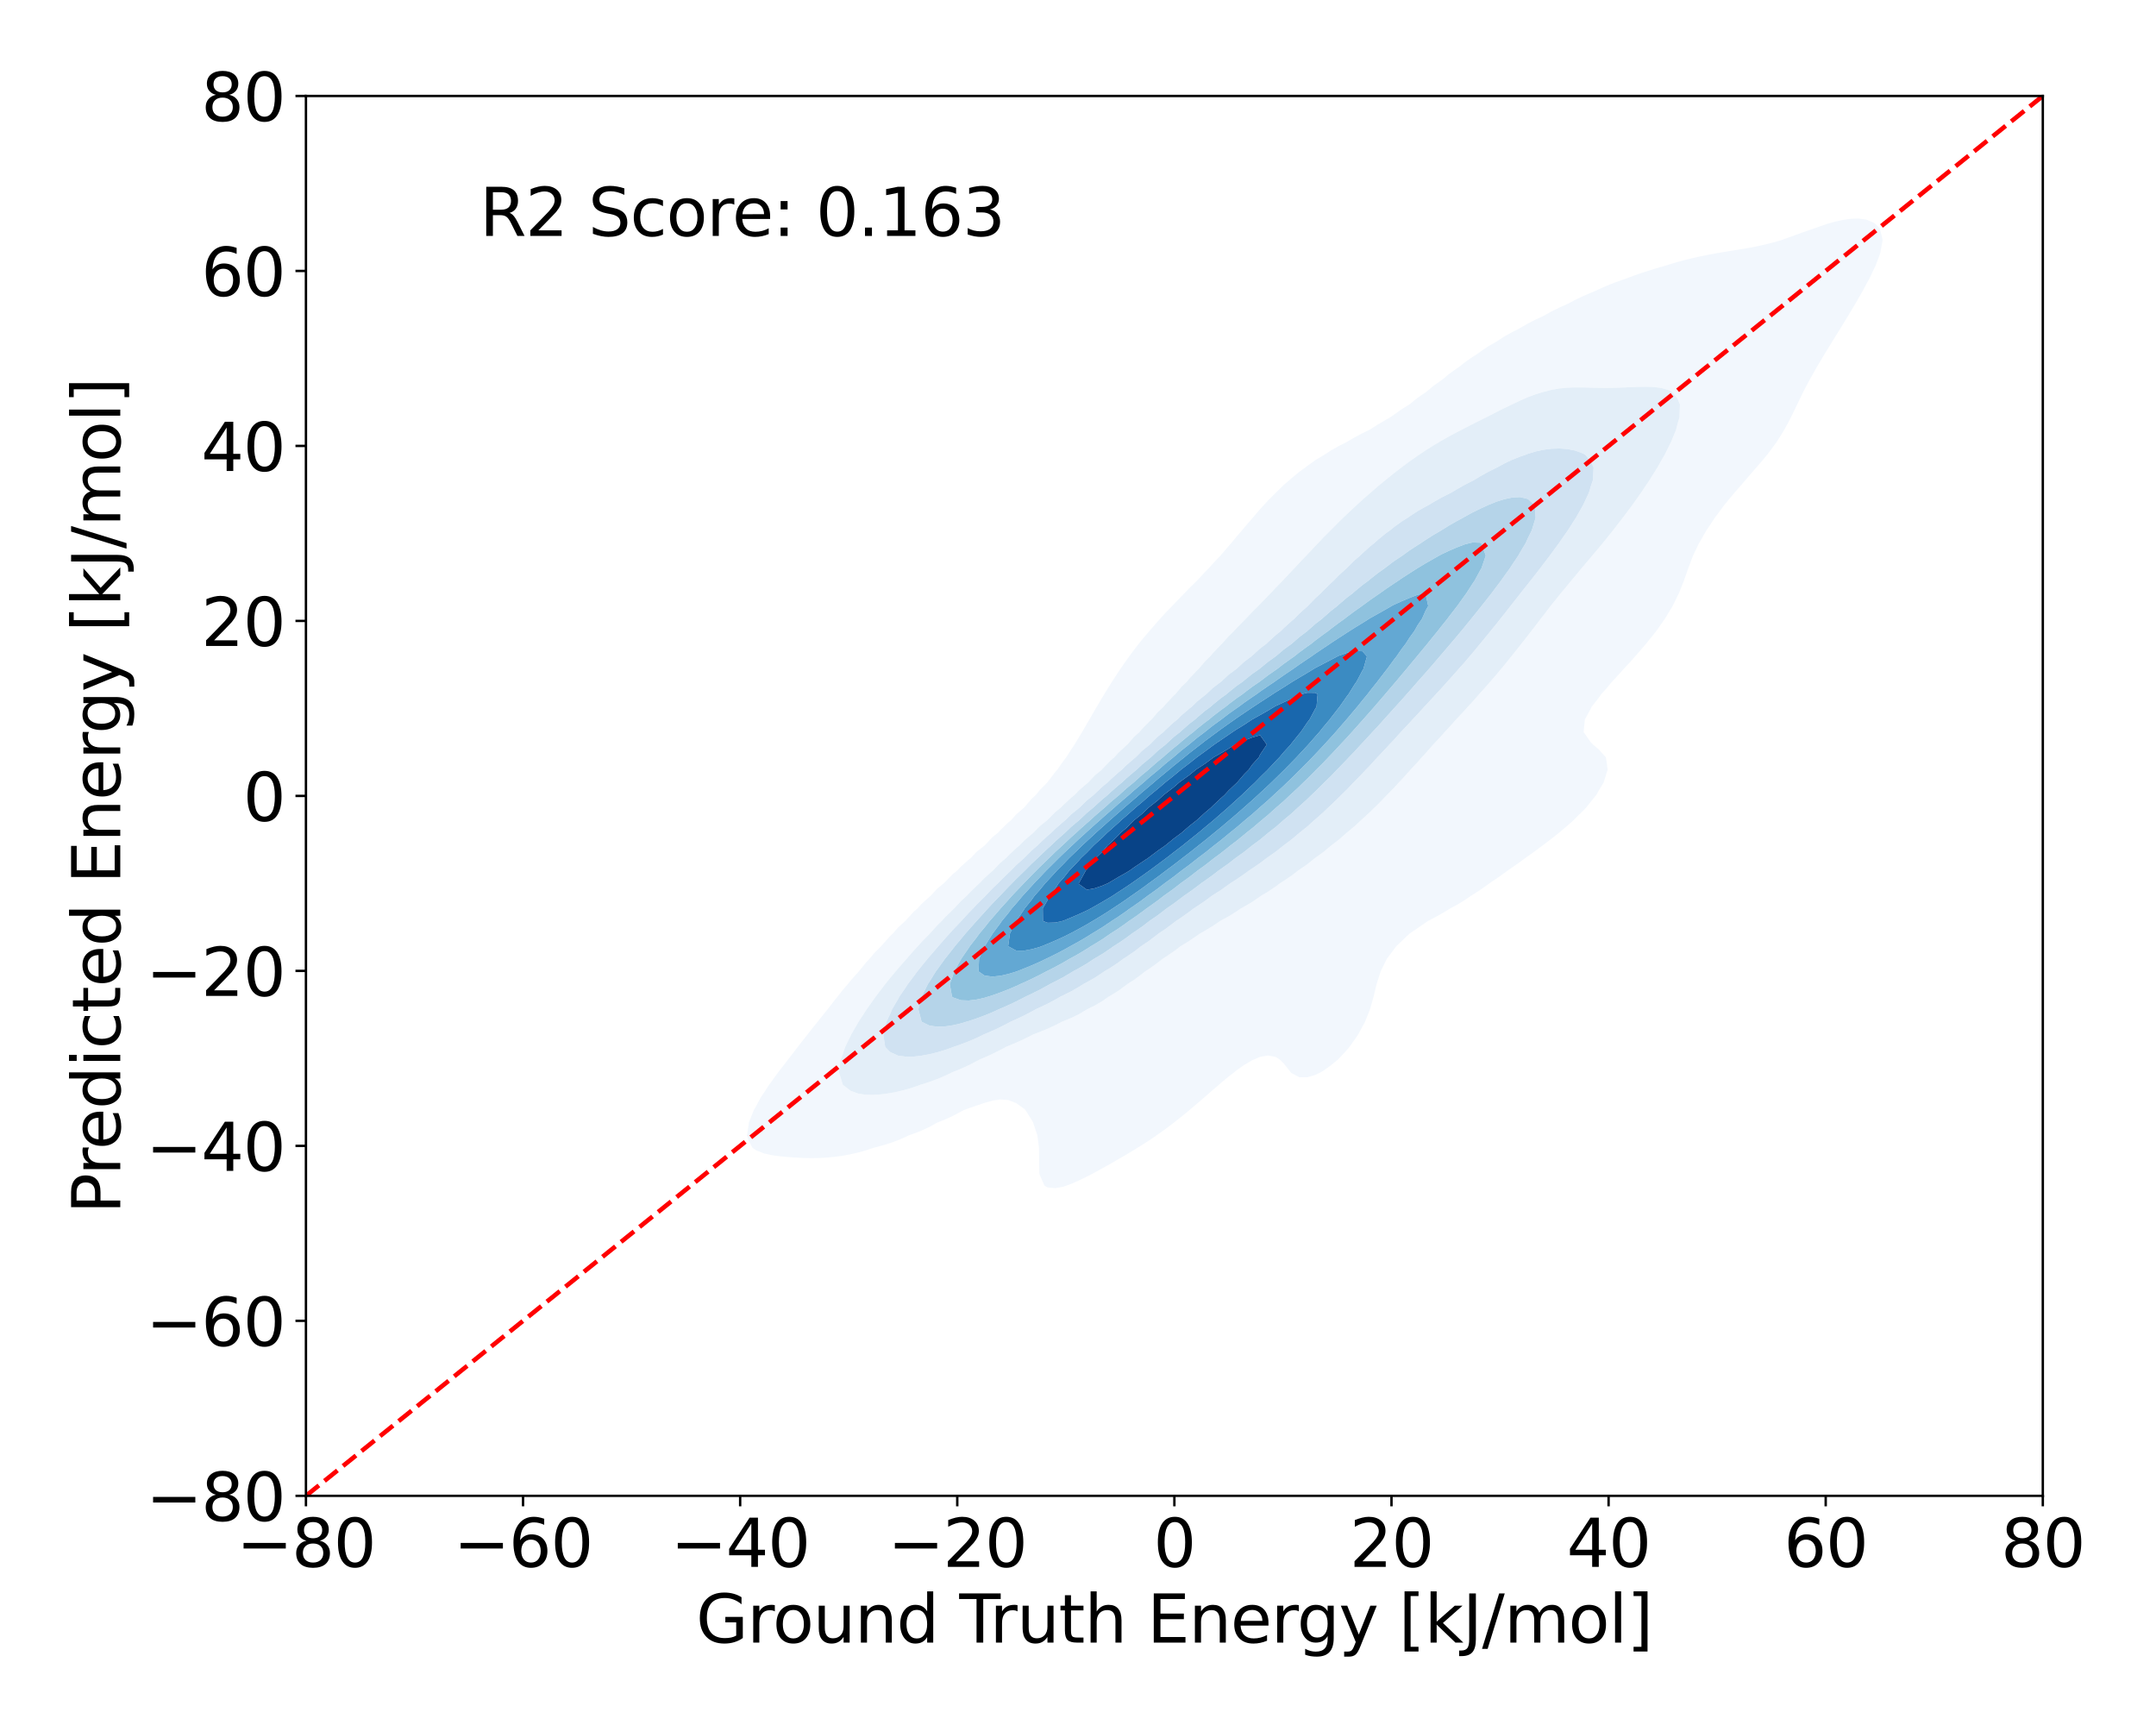 <?xml version="1.0" encoding="utf-8" standalone="no"?>
<!DOCTYPE svg PUBLIC "-//W3C//DTD SVG 1.1//EN"
  "http://www.w3.org/Graphics/SVG/1.1/DTD/svg11.dtd">
<svg xmlns:xlink="http://www.w3.org/1999/xlink" width="720pt" height="576pt" viewBox="0 0 720 576" xmlns="http://www.w3.org/2000/svg" version="1.1">
 <defs>
  <style type="text/css">*{stroke-linejoin: round; stroke-linecap: butt}</style>
 </defs>
 <g id="figure_1">
  <g id="patch_1">
   <path d="M 0 576 
L 720 576 
L 720 0 
L 0 0 
z
" style="fill: #ffffff"/>
  </g>
  <g id="axes_1">
   <g id="patch_2">
    <path d="M 102.17 499.48 
L 682.2 499.48 
L 682.2 32.04 
L 102.17 32.04 
z
" style="fill: #ffffff"/>
   </g>
   <g id="QuadContourSet_1">
    <path d="M 349.823 396.509 
L 352.453 396.749 
L 355.082 396.266 
L 356.14 395.896 
L 357.711 395.317 
L 360.341 394.148 
L 362.97 392.886 
L 365.256 391.688 
L 365.599 391.503 
L 368.229 390.054 
L 370.858 388.588 
L 372.758 387.481 
L 373.487 387.056 
L 376.117 385.541 
L 378.746 383.962 
L 379.832 383.273 
L 381.375 382.324 
L 384.005 380.643 
L 386.28 379.066 
L 386.634 378.825 
L 389.263 376.957 
L 391.893 374.961 
L 392.019 374.858 
L 394.522 372.879 
L 397.151 370.728 
L 397.242 370.651 
L 399.781 368.484 
L 402.173 366.443 
L 402.41 366.228 
L 405.039 363.928 
L 407.047 362.236 
L 407.669 361.667 
L 410.298 359.474 
L 412.191 358.029 
L 412.927 357.409 
L 415.556 355.56 
L 418.186 354.01 
L 418.668 353.821 
L 420.815 352.892 
L 423.444 352.434 
L 426.074 352.95 
L 427.393 353.821 
L 428.703 355.097 
L 431.03 358.029 
L 431.332 358.337 
L 433.962 359.714 
L 436.591 359.711 
L 439.22 358.936 
L 441.088 358.029 
L 441.85 357.594 
L 444.479 355.703 
L 446.777 353.821 
L 447.108 353.495 
L 449.738 350.66 
L 450.639 349.614 
L 452.367 347.163 
L 453.574 345.406 
L 454.996 342.749 
L 455.843 341.199 
L 457.519 336.991 
L 457.626 336.603 
L 458.72 332.784 
L 459.721 328.577 
L 460.255 326.907 
L 461.067 324.369 
L 462.884 320.666 
L 463.131 320.162 
L 465.514 316.992 
L 466.284 315.954 
L 468.143 314.201 
L 470.696 311.747 
L 470.772 311.691 
L 473.402 309.922 
L 476.031 308.114 
L 476.869 307.539 
L 478.66 306.595 
L 481.289 305.17 
L 483.919 303.581 
L 484.289 303.332 
L 486.548 302.131 
L 489.177 300.53 
L 491.201 299.124 
L 491.807 298.774 
L 494.436 297.069 
L 497.065 295.212 
L 497.445 294.917 
L 499.695 293.402 
L 502.324 291.549 
L 503.445 290.71 
L 504.953 289.675 
L 507.583 287.829 
L 509.396 286.502 
L 510.212 285.923 
L 512.841 284.038 
L 515.188 282.295 
L 515.471 282.079 
L 518.1 280.075 
L 520.617 278.087 
L 520.729 277.99 
L 523.359 275.757 
L 525.499 273.88 
L 525.988 273.38 
L 528.617 270.763 
L 529.694 269.672 
L 531.247 267.705 
L 533.079 265.465 
L 533.876 264.025 
L 535.561 261.258 
L 536.505 258.125 
L 536.883 257.05 
L 536.505 254.155 
L 536.247 252.843 
L 533.876 250.217 
L 532.028 248.635 
L 531.247 247.862 
L 528.843 244.428 
L 529.277 240.22 
L 531.247 236.605 
L 531.513 236.013 
L 533.876 233.039 
L 534.716 231.805 
L 536.505 229.863 
L 538.367 227.598 
L 539.135 226.794 
L 541.764 223.905 
L 542.207 223.391 
L 544.393 221.057 
L 546.052 219.183 
L 547.023 218.074 
L 549.652 215.017 
L 549.687 214.976 
L 552.281 211.765 
L 553.077 210.768 
L 554.91 208.154 
L 556.051 206.561 
L 557.54 204.039 
L 558.581 202.353 
L 560.169 199.081 
L 560.651 198.146 
L 562.325 193.939 
L 562.798 192.586 
L 563.814 189.731 
L 565.394 185.524 
L 565.428 185.457 
L 567.409 181.316 
L 568.057 180.255 
L 569.838 177.109 
L 570.686 175.897 
L 572.649 172.901 
L 573.316 172.04 
L 575.777 168.694 
L 575.945 168.49 
L 578.574 165.331 
L 579.262 164.486 
L 581.204 162.281 
L 582.922 160.279 
L 583.833 159.234 
L 586.462 156.179 
L 586.558 156.072 
L 589.092 153.117 
L 590.134 151.864 
L 591.721 149.757 
L 593.256 147.657 
L 594.35 145.943 
L 595.892 143.449 
L 596.98 141.451 
L 598.137 139.242 
L 599.609 136.242 
L 600.176 135.034 
L 602.211 130.827 
L 602.238 130.777 
L 604.432 126.62 
L 604.868 125.873 
L 606.81 122.412 
L 607.497 121.287 
L 609.324 118.205 
L 610.126 116.918 
L 611.915 113.997 
L 612.756 112.648 
L 614.525 109.79 
L 615.385 108.382 
L 617.105 105.582 
L 618.014 104.048 
L 619.625 101.375 
L 620.644 99.576 
L 622.05 97.167 
L 623.273 94.851 
L 624.322 92.96 
L 625.902 89.603 
L 626.334 88.753 
L 627.908 84.545 
L 628.531 81.104 
L 628.696 80.338 
L 628.531 79.323 
L 627.717 76.13 
L 625.902 74.453 
L 623.273 73.32 
L 620.644 72.97 
L 618.014 73.063 
L 615.385 73.439 
L 612.756 74.022 
L 610.126 74.773 
L 607.497 75.67 
L 606.279 76.13 
L 604.868 76.601 
L 602.238 77.514 
L 599.609 78.463 
L 596.98 79.423 
L 594.377 80.338 
L 594.35 80.346 
L 591.721 81.071 
L 589.092 81.73 
L 586.462 82.312 
L 583.833 82.815 
L 581.204 83.258 
L 578.574 83.672 
L 575.945 84.091 
L 573.316 84.545 
L 573.316 84.545 
L 570.686 85.023 
L 568.057 85.553 
L 565.428 86.139 
L 562.798 86.786 
L 560.169 87.495 
L 557.54 88.27 
L 556.03 88.753 
L 554.91 89.07 
L 552.281 89.851 
L 549.652 90.669 
L 547.023 91.54 
L 544.393 92.487 
L 543.202 92.96 
L 541.764 93.448 
L 539.135 94.401 
L 536.505 95.439 
L 533.876 96.601 
L 532.718 97.167 
L 531.247 97.766 
L 528.617 98.905 
L 525.988 100.16 
L 523.709 101.375 
L 523.359 101.53 
L 520.729 102.717 
L 518.1 104.014 
L 515.471 105.466 
L 515.267 105.582 
L 512.841 106.706 
L 510.212 108.043 
L 507.583 109.564 
L 507.213 109.79 
L 504.953 110.918 
L 502.324 112.394 
L 499.878 113.997 
L 499.695 114.097 
L 497.065 115.601 
L 494.436 117.372 
L 493.332 118.205 
L 491.807 119.153 
L 489.177 120.988 
L 487.412 122.412 
L 486.548 122.987 
L 483.919 124.872 
L 481.836 126.62 
L 481.289 126.996 
L 478.66 128.881 
L 476.345 130.827 
L 476.031 131.043 
L 473.402 132.849 
L 470.772 134.964 
L 470.682 135.034 
L 468.143 136.627 
L 465.514 138.477 
L 464.434 139.242 
L 462.884 140.131 
L 460.255 141.669 
L 457.626 143.342 
L 457.447 143.449 
L 454.996 144.655 
L 452.367 146.053 
L 449.738 147.601 
L 449.644 147.657 
L 447.108 148.918 
L 444.479 150.411 
L 442.247 151.864 
L 441.85 152.09 
L 439.22 153.686 
L 436.591 155.577 
L 435.962 156.072 
L 433.962 157.497 
L 431.332 159.672 
L 430.659 160.279 
L 428.703 161.939 
L 426.114 164.486 
L 426.074 164.525 
L 423.444 167.13 
L 422.03 168.694 
L 420.815 170.004 
L 418.346 172.901 
L 418.186 173.084 
L 415.556 176.138 
L 414.763 177.109 
L 412.927 179.228 
L 411.209 181.316 
L 410.298 182.337 
L 407.669 185.418 
L 407.577 185.524 
L 405.039 188.201 
L 403.67 189.731 
L 402.41 191.008 
L 399.781 193.838 
L 399.686 193.939 
L 397.151 196.415 
L 395.514 198.146 
L 394.522 199.13 
L 391.893 201.876 
L 391.443 202.353 
L 389.263 204.578 
L 387.474 206.561 
L 386.634 207.478 
L 384.005 210.515 
L 383.789 210.768 
L 381.375 213.61 
L 380.291 214.976 
L 378.746 216.956 
L 377.096 219.183 
L 376.117 220.545 
L 374.144 223.391 
L 373.487 224.373 
L 371.382 227.598 
L 370.858 228.432 
L 368.767 231.805 
L 368.229 232.704 
L 366.26 236.013 
L 365.599 237.146 
L 363.817 240.22 
L 362.97 241.663 
L 361.372 244.428 
L 360.341 246.102 
L 358.837 248.635 
L 357.711 250.288 
L 356.098 252.843 
L 355.082 254.137 
L 353.074 257.05 
L 352.453 257.726 
L 349.823 261.16 
L 349.753 261.258 
L 347.194 263.86 
L 345.917 265.465 
L 344.565 266.68 
L 342 269.672 
L 341.935 269.726 
L 339.306 272.005 
L 337.643 273.88 
L 336.677 274.661 
L 334.048 277.221 
L 333.255 278.087 
L 331.418 279.544 
L 328.845 282.295 
L 328.789 282.339 
L 326.16 284.426 
L 324.2 286.502 
L 323.53 287.035 
L 320.901 289.369 
L 319.635 290.71 
L 318.272 291.806 
L 315.642 294.456 
L 315.209 294.917 
L 313.013 296.716 
L 310.784 299.124 
L 310.384 299.465 
L 307.754 301.846 
L 306.406 303.332 
L 305.125 304.452 
L 302.496 307.317 
L 302.3 307.539 
L 299.866 309.75 
L 298.133 311.747 
L 297.237 312.597 
L 294.608 315.533 
L 294.256 315.954 
L 291.978 318.227 
L 290.384 320.162 
L 289.349 321.243 
L 286.812 324.369 
L 286.72 324.471 
L 284.09 327.407 
L 283.171 328.577 
L 281.461 330.539 
L 279.715 332.784 
L 278.832 333.842 
L 276.407 336.991 
L 276.202 337.246 
L 273.573 340.507 
L 273.038 341.199 
L 270.944 343.783 
L 269.684 345.406 
L 268.315 347.141 
L 266.392 349.614 
L 265.685 350.541 
L 263.154 353.821 
L 263.056 353.957 
L 260.427 357.348 
L 259.895 358.029 
L 257.797 360.931 
L 256.824 362.236 
L 255.168 364.825 
L 254.062 366.443 
L 252.539 369.311 
L 251.746 370.651 
L 250.083 374.858 
L 249.909 376.233 
L 249.451 379.066 
L 249.909 380.617 
L 251.287 383.273 
L 252.539 384.116 
L 255.168 385.156 
L 257.797 385.733 
L 260.427 386.093 
L 263.056 386.346 
L 265.685 386.534 
L 268.315 386.661 
L 270.944 386.713 
L 273.573 386.673 
L 276.202 386.528 
L 278.832 386.272 
L 281.461 385.903 
L 284.09 385.418 
L 286.72 384.81 
L 289.349 384.068 
L 291.686 383.273 
L 291.978 383.203 
L 294.608 382.507 
L 297.237 381.7 
L 299.866 380.746 
L 302.496 379.597 
L 303.572 379.066 
L 305.125 378.535 
L 307.754 377.52 
L 310.384 376.301 
L 312.947 374.858 
L 313.013 374.833 
L 315.642 373.796 
L 318.272 372.59 
L 320.901 371.189 
L 321.917 370.651 
L 323.53 370.07 
L 326.16 369.154 
L 328.789 368.266 
L 331.418 367.523 
L 334.048 367.118 
L 336.677 367.306 
L 339.306 368.307 
L 341.935 370.182 
L 342.459 370.651 
L 344.565 374.046 
L 345.029 374.858 
L 346.42 379.066 
L 346.974 383.273 
L 347.031 387.481 
L 347.089 391.688 
L 347.194 392.239 
L 348.797 395.896 
z
M 281.464 362.236 
L 281.461 362.23 
L 280.175 358.029 
L 280.742 353.821 
L 281.461 351.977 
L 282.217 349.614 
L 284.09 345.829 
L 284.27 345.406 
L 286.709 341.199 
L 286.72 341.184 
L 289.349 337.148 
L 289.444 336.991 
L 291.978 333.429 
L 292.424 332.784 
L 294.608 329.916 
L 295.638 328.577 
L 297.237 326.583 
L 299.099 324.369 
L 299.866 323.45 
L 302.496 320.471 
L 302.768 320.162 
L 305.125 317.422 
L 306.505 315.954 
L 307.754 314.538 
L 310.384 311.864 
L 310.497 311.747 
L 313.013 308.953 
L 314.455 307.539 
L 315.642 306.242 
L 318.272 303.676 
L 318.63 303.332 
L 320.901 300.888 
L 322.822 299.124 
L 323.53 298.37 
L 326.16 295.769 
L 327.105 294.917 
L 328.789 293.146 
L 331.418 290.832 
L 331.556 290.71 
L 334.048 288.12 
L 335.951 286.502 
L 336.677 285.749 
L 339.306 283.246 
L 340.446 282.295 
L 341.935 280.76 
L 344.565 278.487 
L 345.052 278.087 
L 347.194 275.894 
L 349.705 273.88 
L 349.823 273.757 
L 352.453 271.108 
L 354.253 269.672 
L 355.082 268.806 
L 357.711 266.36 
L 358.833 265.465 
L 360.341 263.877 
L 362.97 261.611 
L 363.41 261.258 
L 365.599 258.927 
L 367.869 257.05 
L 368.229 256.648 
L 370.858 253.933 
L 372.154 252.843 
L 373.487 251.335 
L 376.117 248.901 
L 376.429 248.635 
L 378.746 246.008 
L 380.514 244.428 
L 381.375 243.403 
L 384.005 240.72 
L 384.567 240.22 
L 386.634 237.793 
L 388.538 236.013 
L 389.263 235.125 
L 391.893 232.331 
L 392.469 231.805 
L 394.522 229.361 
L 396.352 227.598 
L 397.151 226.619 
L 399.781 223.812 
L 400.233 223.391 
L 402.41 220.833 
L 404.094 219.183 
L 405.039 218.073 
L 407.669 215.317 
L 408.03 214.976 
L 410.298 212.445 
L 412.009 210.768 
L 412.927 209.766 
L 415.556 207.066 
L 416.08 206.561 
L 418.186 204.325 
L 420.181 202.353 
L 420.815 201.687 
L 423.444 198.959 
L 424.256 198.146 
L 426.074 196.209 
L 428.304 193.939 
L 428.703 193.51 
L 431.332 190.696 
L 432.264 189.731 
L 433.962 187.882 
L 436.241 185.524 
L 436.591 185.145 
L 439.22 182.329 
L 440.207 181.316 
L 441.85 179.576 
L 444.322 177.109 
L 444.479 176.95 
L 447.108 174.279 
L 448.538 172.901 
L 449.738 171.741 
L 452.367 169.284 
L 453.006 168.694 
L 454.996 166.863 
L 457.626 164.572 
L 457.724 164.486 
L 460.255 162.283 
L 462.698 160.279 
L 462.884 160.125 
L 465.514 157.994 
L 468.035 156.072 
L 468.143 155.987 
L 470.772 154.023 
L 473.402 152.187 
L 473.894 151.864 
L 476.031 150.413 
L 478.66 148.759 
L 480.535 147.657 
L 481.289 147.19 
L 483.919 145.702 
L 486.548 144.297 
L 488.22 143.449 
L 489.177 142.938 
L 491.807 141.596 
L 494.436 140.276 
L 496.531 139.242 
L 497.065 138.964 
L 499.695 137.61 
L 502.324 136.289 
L 504.953 135.034 
L 504.953 135.034 
L 507.583 133.776 
L 510.212 132.636 
L 512.841 131.648 
L 515.471 130.846 
L 515.554 130.827 
L 518.1 130.177 
L 520.729 129.715 
L 523.359 129.454 
L 525.988 129.359 
L 528.617 129.375 
L 531.247 129.44 
L 533.876 129.501 
L 536.505 129.521 
L 539.135 129.485 
L 541.764 129.4 
L 544.393 129.286 
L 547.023 129.181 
L 549.652 129.134 
L 552.281 129.221 
L 554.91 129.56 
L 557.54 130.366 
L 558.368 130.827 
L 560.169 133.014 
L 561.015 135.034 
L 560.884 139.242 
L 560.169 141.727 
L 559.741 143.449 
L 558.031 147.657 
L 557.54 148.59 
L 555.929 151.864 
L 554.91 153.6 
L 553.527 156.072 
L 552.281 158.029 
L 550.894 160.279 
L 549.652 162.113 
L 548.073 164.486 
L 547.023 165.961 
L 545.085 168.694 
L 544.393 169.621 
L 541.93 172.901 
L 541.764 173.114 
L 539.135 176.506 
L 538.666 177.109 
L 536.505 179.81 
L 535.275 181.316 
L 533.876 183.016 
L 531.751 185.524 
L 531.247 186.128 
L 528.617 189.237 
L 528.197 189.731 
L 525.988 192.411 
L 524.688 193.939 
L 523.359 195.58 
L 521.208 198.146 
L 520.729 198.754 
L 518.1 202.025 
L 517.834 202.353 
L 515.471 205.435 
L 514.58 206.561 
L 512.841 208.857 
L 511.345 210.768 
L 510.212 212.259 
L 508.068 214.976 
L 507.583 215.602 
L 504.953 218.893 
L 504.718 219.183 
L 502.324 222.164 
L 501.289 223.391 
L 499.695 225.314 
L 497.688 227.598 
L 497.065 228.33 
L 494.436 231.295 
L 493.968 231.805 
L 491.807 234.277 
L 490.179 236.013 
L 489.177 237.154 
L 486.548 239.967 
L 486.306 240.22 
L 483.919 242.917 
L 482.479 244.428 
L 481.289 245.791 
L 478.66 248.587 
L 478.615 248.635 
L 476.031 251.589 
L 474.85 252.843 
L 473.402 254.51 
L 471.019 257.05 
L 470.772 257.332 
L 468.143 260.26 
L 467.186 261.258 
L 465.514 263.1 
L 463.177 265.465 
L 462.884 265.775 
L 460.255 268.489 
L 459.014 269.672 
L 457.626 271.055 
L 454.996 273.468 
L 454.532 273.88 
L 452.367 275.904 
L 449.738 278.073 
L 449.72 278.087 
L 447.108 280.389 
L 444.609 282.295 
L 444.479 282.404 
L 441.85 284.593 
L 439.22 286.469 
L 439.174 286.502 
L 436.591 288.582 
L 433.962 290.393 
L 433.486 290.71 
L 431.332 292.385 
L 428.703 294.167 
L 427.504 294.917 
L 426.074 295.99 
L 423.444 297.772 
L 421.14 299.124 
L 420.815 299.358 
L 418.186 301.177 
L 415.556 302.724 
L 414.453 303.332 
L 412.927 304.368 
L 410.298 306.007 
L 407.669 307.433 
L 407.475 307.539 
L 405.039 309.198 
L 402.41 310.788 
L 400.716 311.747 
L 399.781 312.401 
L 397.151 314.209 
L 394.522 315.798 
L 394.271 315.954 
L 391.893 317.764 
L 389.263 319.527 
L 388.279 320.162 
L 386.634 321.46 
L 384.005 323.35 
L 382.442 324.369 
L 381.375 325.223 
L 378.746 327.175 
L 376.536 328.577 
L 376.117 328.906 
L 373.487 330.856 
L 370.858 332.457 
L 370.276 332.784 
L 368.229 334.222 
L 365.599 335.78 
L 363.126 336.991 
L 362.97 337.089 
L 360.341 338.638 
L 357.711 339.922 
L 355.082 341.007 
L 354.6 341.199 
L 352.453 342.308 
L 349.823 343.522 
L 347.194 344.598 
L 345.073 345.406 
L 344.565 345.66 
L 341.935 346.988 
L 339.306 348.185 
L 336.677 349.279 
L 335.873 349.614 
L 334.048 350.602 
L 331.418 351.922 
L 328.789 353.105 
L 327.092 353.821 
L 326.16 354.334 
L 323.53 355.69 
L 320.901 356.879 
L 318.272 357.938 
L 318.032 358.029 
L 315.642 359.195 
L 313.013 360.304 
L 310.384 361.268 
L 307.754 362.116 
L 307.333 362.236 
L 305.125 363.037 
L 302.496 363.834 
L 299.866 364.489 
L 297.237 365.007 
L 294.608 365.383 
L 291.978 365.589 
L 289.349 365.567 
L 286.72 365.199 
L 284.09 364.253 
z
" clip-path="url(#p7c313a65fa)" style="fill: #f2f7fd"/>
    <path d="M 284.09 364.253 
L 286.72 365.199 
L 289.349 365.567 
L 291.978 365.589 
L 294.608 365.383 
L 297.237 365.007 
L 299.866 364.489 
L 302.496 363.834 
L 305.125 363.037 
L 307.333 362.236 
L 307.754 362.116 
L 310.384 361.268 
L 313.013 360.304 
L 315.642 359.195 
L 318.032 358.029 
L 318.272 357.938 
L 320.901 356.879 
L 323.53 355.69 
L 326.16 354.334 
L 327.092 353.821 
L 328.789 353.105 
L 331.418 351.922 
L 334.048 350.602 
L 335.873 349.614 
L 336.677 349.279 
L 339.306 348.185 
L 341.935 346.988 
L 344.565 345.66 
L 345.073 345.406 
L 347.194 344.598 
L 349.823 343.522 
L 352.453 342.308 
L 354.6 341.199 
L 355.082 341.007 
L 357.711 339.922 
L 360.341 338.638 
L 362.97 337.089 
L 363.126 336.991 
L 365.599 335.78 
L 368.229 334.222 
L 370.276 332.784 
L 370.858 332.457 
L 373.487 330.856 
L 376.117 328.906 
L 376.536 328.577 
L 378.746 327.175 
L 381.375 325.223 
L 382.442 324.369 
L 384.005 323.35 
L 386.634 321.46 
L 388.279 320.162 
L 389.263 319.527 
L 391.893 317.764 
L 394.271 315.954 
L 394.522 315.798 
L 397.151 314.209 
L 399.781 312.401 
L 400.716 311.747 
L 402.41 310.788 
L 405.039 309.198 
L 407.475 307.539 
L 407.669 307.433 
L 410.298 306.007 
L 412.927 304.368 
L 414.453 303.332 
L 415.556 302.724 
L 418.186 301.177 
L 420.815 299.358 
L 421.14 299.124 
L 423.444 297.772 
L 426.074 295.99 
L 427.504 294.917 
L 428.703 294.167 
L 431.332 292.385 
L 433.486 290.71 
L 433.962 290.393 
L 436.591 288.582 
L 439.174 286.502 
L 439.22 286.469 
L 441.85 284.593 
L 444.479 282.404 
L 444.609 282.295 
L 447.108 280.389 
L 449.72 278.087 
L 449.738 278.073 
L 452.367 275.904 
L 454.532 273.88 
L 454.996 273.468 
L 457.626 271.055 
L 459.014 269.672 
L 460.255 268.489 
L 462.884 265.775 
L 463.177 265.465 
L 465.514 263.1 
L 467.186 261.258 
L 468.143 260.26 
L 470.772 257.332 
L 471.019 257.05 
L 473.402 254.51 
L 474.85 252.843 
L 476.031 251.589 
L 478.615 248.635 
L 478.66 248.587 
L 481.289 245.791 
L 482.479 244.428 
L 483.919 242.917 
L 486.306 240.22 
L 486.548 239.967 
L 489.177 237.154 
L 490.179 236.013 
L 491.807 234.277 
L 493.968 231.805 
L 494.436 231.295 
L 497.065 228.33 
L 497.688 227.598 
L 499.695 225.314 
L 501.289 223.391 
L 502.324 222.164 
L 504.718 219.183 
L 504.953 218.893 
L 507.583 215.602 
L 508.068 214.976 
L 510.212 212.259 
L 511.345 210.768 
L 512.841 208.857 
L 514.58 206.561 
L 515.471 205.435 
L 517.834 202.353 
L 518.1 202.025 
L 520.729 198.754 
L 521.208 198.146 
L 523.359 195.58 
L 524.688 193.939 
L 525.988 192.411 
L 528.197 189.731 
L 528.617 189.237 
L 531.247 186.128 
L 531.751 185.524 
L 533.876 183.016 
L 535.275 181.316 
L 536.505 179.81 
L 538.666 177.109 
L 539.135 176.506 
L 541.764 173.114 
L 541.93 172.901 
L 544.393 169.621 
L 545.085 168.694 
L 547.023 165.961 
L 548.073 164.486 
L 549.652 162.113 
L 550.894 160.279 
L 552.281 158.029 
L 553.527 156.072 
L 554.91 153.6 
L 555.929 151.864 
L 557.54 148.59 
L 558.031 147.657 
L 559.741 143.449 
L 560.169 141.727 
L 560.884 139.242 
L 561.015 135.034 
L 560.169 133.014 
L 558.368 130.827 
L 557.54 130.366 
L 554.91 129.56 
L 552.281 129.221 
L 549.652 129.134 
L 547.023 129.181 
L 544.393 129.286 
L 541.764 129.4 
L 539.135 129.485 
L 536.505 129.521 
L 533.876 129.501 
L 531.247 129.44 
L 528.617 129.375 
L 525.988 129.359 
L 523.359 129.454 
L 520.729 129.715 
L 518.1 130.177 
L 515.554 130.827 
L 515.471 130.846 
L 512.841 131.648 
L 510.212 132.636 
L 507.583 133.776 
L 504.953 135.034 
L 504.953 135.034 
L 502.324 136.289 
L 499.695 137.61 
L 497.065 138.964 
L 496.531 139.242 
L 494.436 140.276 
L 491.807 141.596 
L 489.177 142.938 
L 488.22 143.449 
L 486.548 144.297 
L 483.919 145.702 
L 481.289 147.19 
L 480.535 147.657 
L 478.66 148.759 
L 476.031 150.413 
L 473.894 151.864 
L 473.402 152.187 
L 470.772 154.023 
L 468.143 155.987 
L 468.035 156.072 
L 465.514 157.994 
L 462.884 160.125 
L 462.698 160.279 
L 460.255 162.283 
L 457.724 164.486 
L 457.626 164.572 
L 454.996 166.863 
L 453.006 168.694 
L 452.367 169.284 
L 449.738 171.741 
L 448.538 172.901 
L 447.108 174.279 
L 444.479 176.95 
L 444.322 177.109 
L 441.85 179.576 
L 440.207 181.316 
L 439.22 182.329 
L 436.591 185.145 
L 436.241 185.524 
L 433.962 187.882 
L 432.264 189.731 
L 431.332 190.696 
L 428.703 193.51 
L 428.304 193.939 
L 426.074 196.209 
L 424.256 198.146 
L 423.444 198.959 
L 420.815 201.687 
L 420.181 202.353 
L 418.186 204.325 
L 416.08 206.561 
L 415.556 207.066 
L 412.927 209.766 
L 412.009 210.768 
L 410.298 212.445 
L 408.03 214.976 
L 407.669 215.317 
L 405.039 218.073 
L 404.094 219.183 
L 402.41 220.833 
L 400.233 223.391 
L 399.781 223.812 
L 397.151 226.619 
L 396.352 227.598 
L 394.522 229.361 
L 392.469 231.805 
L 391.893 232.331 
L 389.263 235.125 
L 388.538 236.013 
L 386.634 237.793 
L 384.567 240.22 
L 384.005 240.72 
L 381.375 243.403 
L 380.514 244.428 
L 378.746 246.008 
L 376.429 248.635 
L 376.117 248.901 
L 373.487 251.335 
L 372.154 252.843 
L 370.858 253.933 
L 368.229 256.648 
L 367.869 257.05 
L 365.599 258.927 
L 363.41 261.258 
L 362.97 261.611 
L 360.341 263.877 
L 358.833 265.465 
L 357.711 266.36 
L 355.082 268.806 
L 354.253 269.672 
L 352.453 271.108 
L 349.823 273.757 
L 349.705 273.88 
L 347.194 275.894 
L 345.052 278.087 
L 344.565 278.487 
L 341.935 280.76 
L 340.446 282.295 
L 339.306 283.246 
L 336.677 285.749 
L 335.951 286.502 
L 334.048 288.12 
L 331.556 290.71 
L 331.418 290.832 
L 328.789 293.146 
L 327.105 294.917 
L 326.16 295.769 
L 323.53 298.37 
L 322.822 299.124 
L 320.901 300.888 
L 318.63 303.332 
L 318.272 303.676 
L 315.642 306.242 
L 314.455 307.539 
L 313.013 308.953 
L 310.497 311.747 
L 310.384 311.864 
L 307.754 314.538 
L 306.505 315.954 
L 305.125 317.422 
L 302.768 320.162 
L 302.496 320.471 
L 299.866 323.45 
L 299.099 324.369 
L 297.237 326.583 
L 295.638 328.577 
L 294.608 329.916 
L 292.424 332.784 
L 291.978 333.429 
L 289.444 336.991 
L 289.349 337.148 
L 286.72 341.184 
L 286.709 341.199 
L 284.27 345.406 
L 284.09 345.829 
L 282.217 349.614 
L 281.461 351.977 
L 280.742 353.821 
L 280.175 358.029 
L 281.461 362.23 
L 281.464 362.236 
z
M 295.616 349.614 
L 294.975 345.406 
L 296.02 341.199 
L 297.237 338.636 
L 297.907 336.991 
L 299.866 333.691 
L 300.348 332.784 
L 302.496 329.654 
L 303.183 328.577 
L 305.125 326.013 
L 306.327 324.369 
L 307.754 322.608 
L 309.738 320.162 
L 310.384 319.403 
L 313.013 316.358 
L 313.353 315.954 
L 315.642 313.332 
L 317.078 311.747 
L 318.272 310.417 
L 320.901 307.663 
L 321.015 307.539 
L 323.53 304.79 
L 324.961 303.332 
L 326.16 302.046 
L 328.789 299.437 
L 329.102 299.124 
L 331.418 296.679 
L 333.275 294.917 
L 334.048 294.112 
L 336.677 291.537 
L 337.569 290.71 
L 339.306 288.929 
L 341.935 286.584 
L 342.026 286.502 
L 344.565 283.944 
L 346.475 282.295 
L 347.194 281.573 
L 349.823 279.119 
L 351.048 278.087 
L 352.453 276.695 
L 355.082 274.415 
L 355.731 273.88 
L 357.711 271.937 
L 360.341 269.791 
L 360.486 269.672 
L 362.97 267.25 
L 365.201 265.465 
L 365.599 265.067 
L 368.229 262.592 
L 369.897 261.258 
L 370.858 260.294 
L 373.487 257.934 
L 374.588 257.05 
L 376.117 255.511 
L 378.746 253.264 
L 379.269 252.843 
L 381.375 250.721 
L 383.943 248.635 
L 384.005 248.571 
L 386.634 245.954 
L 388.528 244.428 
L 389.263 243.672 
L 391.893 241.246 
L 393.191 240.22 
L 394.522 238.879 
L 397.151 236.629 
L 397.953 236.013 
L 399.781 234.218 
L 402.41 232.116 
L 402.827 231.805 
L 405.039 229.69 
L 407.669 227.701 
L 407.81 227.598 
L 410.298 225.272 
L 412.864 223.391 
L 412.927 223.33 
L 415.556 220.912 
L 417.911 219.183 
L 418.186 218.92 
L 420.815 216.527 
L 422.875 214.976 
L 423.444 214.421 
L 426.074 212.025 
L 427.668 210.768 
L 428.703 209.732 
L 431.332 207.34 
L 432.274 206.561 
L 433.962 204.825 
L 436.591 202.476 
L 436.734 202.353 
L 439.22 199.766 
L 441.021 198.146 
L 441.85 197.263 
L 444.479 194.684 
L 445.317 193.939 
L 447.108 192.079 
L 449.701 189.731 
L 449.738 189.694 
L 452.367 187.089 
L 454.195 185.524 
L 454.996 184.739 
L 457.626 182.373 
L 458.964 181.316 
L 460.255 180.145 
L 462.884 178.011 
L 464.159 177.109 
L 465.514 176.003 
L 468.143 174.091 
L 470.07 172.901 
L 470.772 172.4 
L 473.402 170.664 
L 476.031 169.19 
L 476.992 168.694 
L 478.66 167.677 
L 481.289 166.182 
L 483.919 164.852 
L 484.647 164.486 
L 486.548 163.352 
L 489.177 161.869 
L 491.807 160.519 
L 492.276 160.279 
L 494.436 158.966 
L 497.065 157.511 
L 499.695 156.207 
L 499.985 156.072 
L 502.324 154.782 
L 504.953 153.536 
L 507.583 152.481 
L 509.407 151.864 
L 510.212 151.547 
L 512.841 150.743 
L 515.471 150.177 
L 518.1 149.844 
L 520.729 149.752 
L 523.359 149.929 
L 525.988 150.438 
L 528.617 151.406 
L 529.441 151.864 
L 531.247 154.096 
L 532.175 156.072 
L 531.973 160.279 
L 531.247 162.382 
L 530.635 164.486 
L 528.66 168.694 
L 528.617 168.764 
L 526.282 172.901 
L 525.988 173.336 
L 523.587 177.109 
L 523.359 177.424 
L 520.729 181.199 
L 520.652 181.316 
L 518.1 184.781 
L 517.568 185.524 
L 515.471 188.27 
L 514.363 189.731 
L 512.841 191.688 
L 511.075 193.939 
L 510.212 195.045 
L 507.736 198.146 
L 507.583 198.344 
L 504.953 201.704 
L 504.432 202.353 
L 502.324 205.066 
L 501.111 206.561 
L 499.695 208.377 
L 497.733 210.768 
L 497.065 211.613 
L 494.436 214.79 
L 494.279 214.976 
L 491.807 217.993 
L 490.775 219.183 
L 489.177 221.079 
L 487.114 223.391 
L 486.548 224.042 
L 483.919 226.988 
L 483.359 227.598 
L 481.289 229.928 
L 479.528 231.805 
L 478.66 232.769 
L 476.031 235.589 
L 475.63 236.013 
L 473.402 238.49 
L 471.751 240.22 
L 470.772 241.308 
L 468.143 244.102 
L 467.832 244.428 
L 465.514 247.016 
L 463.961 248.635 
L 462.884 249.837 
L 460.255 252.603 
L 460.023 252.843 
L 457.626 255.495 
L 456.103 257.05 
L 454.996 258.257 
L 452.367 260.943 
L 452.051 261.258 
L 449.738 263.699 
L 447.906 265.465 
L 447.108 266.275 
L 444.479 268.826 
L 443.551 269.672 
L 441.85 271.309 
L 439.22 273.617 
L 438.913 273.88 
L 436.591 275.98 
L 433.962 278.087 
L 433.962 278.087 
L 431.332 280.319 
L 428.703 282.272 
L 428.672 282.295 
L 426.074 284.372 
L 423.444 286.222 
L 423.037 286.502 
L 420.815 288.193 
L 418.186 289.994 
L 417.09 290.71 
L 415.556 291.837 
L 412.927 293.649 
L 410.92 294.917 
L 410.298 295.368 
L 407.669 297.246 
L 405.039 298.92 
L 404.722 299.124 
L 402.41 300.842 
L 399.781 302.61 
L 398.67 303.332 
L 397.151 304.483 
L 394.522 306.356 
L 392.731 307.539 
L 391.893 308.189 
L 389.263 310.16 
L 386.885 311.747 
L 386.634 311.944 
L 384.005 313.985 
L 381.375 315.756 
L 381.074 315.954 
L 378.746 317.76 
L 376.117 319.537 
L 375.126 320.162 
L 373.487 321.387 
L 370.858 323.147 
L 368.779 324.369 
L 368.229 324.756 
L 365.599 326.498 
L 362.97 327.987 
L 361.845 328.577 
L 360.341 329.525 
L 357.711 331.031 
L 355.082 332.347 
L 354.169 332.784 
L 352.453 333.774 
L 349.823 335.169 
L 347.194 336.42 
L 345.947 336.991 
L 344.565 337.756 
L 341.935 339.125 
L 339.306 340.369 
L 337.452 341.199 
L 336.677 341.618 
L 334.048 342.972 
L 331.418 344.193 
L 328.789 345.315 
L 328.565 345.406 
L 326.16 346.574 
L 323.53 347.706 
L 320.901 348.718 
L 318.322 349.614 
L 318.272 349.635 
L 315.642 350.582 
L 313.013 351.373 
L 310.384 352.014 
L 307.754 352.501 
L 305.125 352.804 
L 302.496 352.852 
L 299.866 352.477 
L 297.237 351.273 
z
" clip-path="url(#p7c313a65fa)" style="fill: #e3eef8"/>
    <path d="M 297.237 351.273 
L 299.866 352.477 
L 302.496 352.852 
L 305.125 352.804 
L 307.754 352.501 
L 310.384 352.014 
L 313.013 351.373 
L 315.642 350.582 
L 318.272 349.635 
L 318.322 349.614 
L 320.901 348.718 
L 323.53 347.706 
L 326.16 346.574 
L 328.565 345.406 
L 328.789 345.315 
L 331.418 344.193 
L 334.048 342.972 
L 336.677 341.618 
L 337.452 341.199 
L 339.306 340.369 
L 341.935 339.125 
L 344.565 337.756 
L 345.947 336.991 
L 347.194 336.42 
L 349.823 335.169 
L 352.453 333.774 
L 354.169 332.784 
L 355.082 332.347 
L 357.711 331.031 
L 360.341 329.525 
L 361.845 328.577 
L 362.97 327.987 
L 365.599 326.498 
L 368.229 324.756 
L 368.779 324.369 
L 370.858 323.147 
L 373.487 321.387 
L 375.126 320.162 
L 376.117 319.537 
L 378.746 317.76 
L 381.074 315.954 
L 381.375 315.756 
L 384.005 313.985 
L 386.634 311.944 
L 386.885 311.747 
L 389.263 310.16 
L 391.893 308.189 
L 392.731 307.539 
L 394.522 306.356 
L 397.151 304.483 
L 398.67 303.332 
L 399.781 302.61 
L 402.41 300.842 
L 404.722 299.124 
L 405.039 298.92 
L 407.669 297.246 
L 410.298 295.368 
L 410.92 294.917 
L 412.927 293.649 
L 415.556 291.837 
L 417.09 290.71 
L 418.186 289.994 
L 420.815 288.193 
L 423.037 286.502 
L 423.444 286.222 
L 426.074 284.372 
L 428.672 282.295 
L 428.703 282.272 
L 431.332 280.319 
L 433.962 278.087 
L 433.962 278.087 
L 436.591 275.98 
L 438.913 273.88 
L 439.22 273.617 
L 441.85 271.309 
L 443.551 269.672 
L 444.479 268.826 
L 447.108 266.275 
L 447.906 265.465 
L 449.738 263.699 
L 452.051 261.258 
L 452.367 260.943 
L 454.996 258.257 
L 456.103 257.05 
L 457.626 255.495 
L 460.023 252.843 
L 460.255 252.603 
L 462.884 249.837 
L 463.961 248.635 
L 465.514 247.016 
L 467.832 244.428 
L 468.143 244.102 
L 470.772 241.308 
L 471.751 240.22 
L 473.402 238.49 
L 475.63 236.013 
L 476.031 235.589 
L 478.66 232.769 
L 479.528 231.805 
L 481.289 229.928 
L 483.359 227.598 
L 483.919 226.988 
L 486.548 224.042 
L 487.114 223.391 
L 489.177 221.079 
L 490.775 219.183 
L 491.807 217.993 
L 494.279 214.976 
L 494.436 214.79 
L 497.065 211.613 
L 497.733 210.768 
L 499.695 208.377 
L 501.111 206.561 
L 502.324 205.066 
L 504.432 202.353 
L 504.953 201.704 
L 507.583 198.344 
L 507.736 198.146 
L 510.212 195.045 
L 511.075 193.939 
L 512.841 191.688 
L 514.363 189.731 
L 515.471 188.27 
L 517.568 185.524 
L 518.1 184.781 
L 520.652 181.316 
L 520.729 181.199 
L 523.359 177.424 
L 523.587 177.109 
L 525.988 173.336 
L 526.282 172.901 
L 528.617 168.764 
L 528.66 168.694 
L 530.635 164.486 
L 531.247 162.382 
L 531.973 160.279 
L 532.175 156.072 
L 531.247 154.096 
L 529.441 151.864 
L 528.617 151.406 
L 525.988 150.438 
L 523.359 149.929 
L 520.729 149.752 
L 518.1 149.844 
L 515.471 150.177 
L 512.841 150.743 
L 510.212 151.547 
L 509.407 151.864 
L 507.583 152.481 
L 504.953 153.536 
L 502.324 154.782 
L 499.985 156.072 
L 499.695 156.207 
L 497.065 157.511 
L 494.436 158.966 
L 492.276 160.279 
L 491.807 160.519 
L 489.177 161.869 
L 486.548 163.352 
L 484.647 164.486 
L 483.919 164.852 
L 481.289 166.182 
L 478.66 167.677 
L 476.992 168.694 
L 476.031 169.19 
L 473.402 170.664 
L 470.772 172.4 
L 470.07 172.901 
L 468.143 174.091 
L 465.514 176.003 
L 464.159 177.109 
L 462.884 178.011 
L 460.255 180.145 
L 458.964 181.316 
L 457.626 182.373 
L 454.996 184.739 
L 454.195 185.524 
L 452.367 187.089 
L 449.738 189.694 
L 449.701 189.731 
L 447.108 192.079 
L 445.317 193.939 
L 444.479 194.684 
L 441.85 197.263 
L 441.021 198.146 
L 439.22 199.766 
L 436.734 202.353 
L 436.591 202.476 
L 433.962 204.825 
L 432.274 206.561 
L 431.332 207.34 
L 428.703 209.732 
L 427.668 210.768 
L 426.074 212.025 
L 423.444 214.421 
L 422.875 214.976 
L 420.815 216.527 
L 418.186 218.92 
L 417.911 219.183 
L 415.556 220.912 
L 412.927 223.33 
L 412.864 223.391 
L 410.298 225.272 
L 407.81 227.598 
L 407.669 227.701 
L 405.039 229.69 
L 402.827 231.805 
L 402.41 232.116 
L 399.781 234.218 
L 397.953 236.013 
L 397.151 236.629 
L 394.522 238.879 
L 393.191 240.22 
L 391.893 241.246 
L 389.263 243.672 
L 388.528 244.428 
L 386.634 245.954 
L 384.005 248.571 
L 383.943 248.635 
L 381.375 250.721 
L 379.269 252.843 
L 378.746 253.264 
L 376.117 255.511 
L 374.588 257.05 
L 373.487 257.934 
L 370.858 260.294 
L 369.897 261.258 
L 368.229 262.592 
L 365.599 265.067 
L 365.201 265.465 
L 362.97 267.25 
L 360.486 269.672 
L 360.341 269.791 
L 357.711 271.937 
L 355.731 273.88 
L 355.082 274.415 
L 352.453 276.695 
L 351.048 278.087 
L 349.823 279.119 
L 347.194 281.573 
L 346.475 282.295 
L 344.565 283.944 
L 342.026 286.502 
L 341.935 286.584 
L 339.306 288.929 
L 337.569 290.71 
L 336.677 291.537 
L 334.048 294.112 
L 333.275 294.917 
L 331.418 296.679 
L 329.102 299.124 
L 328.789 299.437 
L 326.16 302.046 
L 324.961 303.332 
L 323.53 304.79 
L 321.015 307.539 
L 320.901 307.663 
L 318.272 310.417 
L 317.078 311.747 
L 315.642 313.332 
L 313.353 315.954 
L 313.013 316.358 
L 310.384 319.403 
L 309.738 320.162 
L 307.754 322.608 
L 306.327 324.369 
L 305.125 326.013 
L 303.183 328.577 
L 302.496 329.654 
L 300.348 332.784 
L 299.866 333.691 
L 297.907 336.991 
L 297.237 338.636 
L 296.02 341.199 
L 294.975 345.406 
L 295.616 349.614 
z
M 307.825 341.199 
L 307.754 341.08 
L 306.691 336.991 
L 307.754 332.966 
L 307.793 332.784 
L 309.876 328.577 
L 310.384 327.832 
L 312.522 324.369 
L 313.013 323.726 
L 315.568 320.162 
L 315.642 320.071 
L 318.272 316.76 
L 318.874 315.954 
L 320.901 313.556 
L 322.391 311.747 
L 323.53 310.456 
L 326.122 307.539 
L 326.16 307.498 
L 328.789 304.584 
L 329.925 303.332 
L 331.418 301.722 
L 333.929 299.124 
L 334.048 299 
L 336.677 296.237 
L 337.984 294.917 
L 339.306 293.55 
L 341.935 291.004 
L 342.236 290.71 
L 344.565 288.356 
L 346.568 286.502 
L 347.194 285.878 
L 349.823 283.378 
L 351.031 282.295 
L 352.453 280.907 
L 355.082 278.576 
L 355.643 278.087 
L 357.711 276.107 
L 360.341 273.905 
L 360.371 273.88 
L 362.97 271.427 
L 365.106 269.672 
L 365.599 269.201 
L 368.229 266.82 
L 369.895 265.465 
L 370.858 264.548 
L 373.487 262.247 
L 374.709 261.258 
L 376.117 259.918 
L 378.746 257.685 
L 379.532 257.05 
L 381.375 255.297 
L 384.005 253.132 
L 384.365 252.843 
L 386.634 250.698 
L 389.225 248.635 
L 389.263 248.598 
L 391.893 246.154 
L 394.103 244.428 
L 394.522 244.031 
L 397.151 241.702 
L 399.104 240.22 
L 399.781 239.595 
L 402.41 237.367 
L 404.256 236.013 
L 405.039 235.31 
L 407.669 233.158 
L 409.571 231.805 
L 410.298 231.169 
L 412.927 229.056 
L 415.022 227.598 
L 415.556 227.138 
L 418.186 225.021 
L 420.536 223.391 
L 420.815 223.15 
L 423.444 220.988 
L 426.003 219.183 
L 426.074 219.121 
L 428.703 216.891 
L 431.332 214.977 
L 431.333 214.976 
L 433.962 212.681 
L 436.502 210.768 
L 436.591 210.686 
L 439.22 208.357 
L 441.553 206.561 
L 441.85 206.284 
L 444.479 203.971 
L 446.574 202.353 
L 447.108 201.86 
L 449.738 199.608 
L 451.665 198.146 
L 452.367 197.518 
L 454.996 195.352 
L 456.926 193.939 
L 457.626 193.341 
L 460.255 191.268 
L 462.453 189.731 
L 462.884 189.383 
L 465.514 187.392 
L 468.143 185.642 
L 468.326 185.524 
L 470.772 183.739 
L 473.402 182.04 
L 474.575 181.316 
L 476.031 180.312 
L 478.66 178.645 
L 481.289 177.109 
L 481.289 177.109 
L 483.919 175.461 
L 486.548 173.97 
L 488.526 172.901 
L 489.177 172.515 
L 491.807 171.092 
L 494.436 169.803 
L 496.859 168.694 
L 497.065 168.592 
L 499.695 167.531 
L 502.324 166.697 
L 504.953 166.133 
L 507.583 165.98 
L 510.212 166.605 
L 512.554 168.694 
L 512.817 172.901 
L 511.529 177.109 
L 510.212 179.752 
L 509.523 181.316 
L 507.583 184.546 
L 507.047 185.524 
L 504.953 188.629 
L 504.255 189.731 
L 502.324 192.392 
L 501.241 193.939 
L 499.695 195.974 
L 498.064 198.146 
L 497.065 199.424 
L 494.757 202.353 
L 494.436 202.757 
L 491.807 206.022 
L 491.373 206.561 
L 489.177 209.262 
L 487.925 210.768 
L 486.548 212.437 
L 484.386 214.976 
L 483.919 215.534 
L 481.289 218.613 
L 480.799 219.183 
L 478.66 221.693 
L 477.172 223.391 
L 476.031 224.711 
L 473.452 227.598 
L 473.402 227.656 
L 470.772 230.673 
L 469.758 231.805 
L 468.143 233.644 
L 465.982 236.013 
L 465.514 236.542 
L 462.884 239.464 
L 462.19 240.22 
L 460.255 242.392 
L 458.347 244.428 
L 457.626 245.231 
L 454.996 248.058 
L 454.447 248.635 
L 452.367 250.92 
L 450.493 252.843 
L 449.738 253.661 
L 447.108 256.388 
L 446.444 257.05 
L 444.479 259.123 
L 442.27 261.258 
L 441.85 261.689 
L 439.22 264.307 
L 437.965 265.465 
L 436.591 266.814 
L 433.962 269.199 
L 433.419 269.672 
L 431.332 271.614 
L 428.703 273.803 
L 428.61 273.88 
L 426.074 276.112 
L 423.538 278.087 
L 423.444 278.165 
L 420.815 280.356 
L 418.186 282.293 
L 418.184 282.295 
L 415.556 284.406 
L 412.927 286.288 
L 412.628 286.502 
L 410.298 288.325 
L 407.669 290.194 
L 406.929 290.71 
L 405.039 292.169 
L 402.41 294.056 
L 401.162 294.917 
L 399.781 295.982 
L 397.151 297.91 
L 395.383 299.124 
L 394.522 299.792 
L 391.893 301.768 
L 389.612 303.332 
L 389.263 303.604 
L 386.634 305.624 
L 384.005 307.426 
L 383.837 307.539 
L 381.375 309.44 
L 378.746 311.248 
L 377.988 311.747 
L 376.117 313.157 
L 373.487 314.95 
L 371.888 315.954 
L 370.858 316.699 
L 368.229 318.468 
L 365.599 320.028 
L 365.367 320.162 
L 362.97 321.744 
L 360.341 323.285 
L 358.322 324.369 
L 357.711 324.748 
L 355.082 326.298 
L 352.453 327.691 
L 350.679 328.577 
L 349.823 329.067 
L 347.194 330.498 
L 344.565 331.807 
L 342.493 332.784 
L 341.935 333.084 
L 339.306 334.427 
L 336.677 335.656 
L 334.048 336.808 
L 333.604 336.991 
L 331.418 337.998 
L 328.789 339.082 
L 326.16 340.056 
L 323.53 340.938 
L 322.618 341.199 
L 320.901 341.728 
L 318.272 342.34 
L 315.642 342.733 
L 313.013 342.829 
L 310.384 342.451 
z
" clip-path="url(#p7c313a65fa)" style="fill: #d0e2f2"/>
    <path d="M 310.384 342.451 
L 313.013 342.829 
L 315.642 342.733 
L 318.272 342.34 
L 320.901 341.728 
L 322.618 341.199 
L 323.53 340.938 
L 326.16 340.056 
L 328.789 339.082 
L 331.418 337.998 
L 333.604 336.991 
L 334.048 336.808 
L 336.677 335.656 
L 339.306 334.427 
L 341.935 333.084 
L 342.493 332.784 
L 344.565 331.807 
L 347.194 330.498 
L 349.823 329.067 
L 350.679 328.577 
L 352.453 327.691 
L 355.082 326.298 
L 357.711 324.748 
L 358.322 324.369 
L 360.341 323.285 
L 362.97 321.744 
L 365.367 320.162 
L 365.599 320.028 
L 368.229 318.468 
L 370.858 316.699 
L 371.888 315.954 
L 373.487 314.95 
L 376.117 313.157 
L 377.988 311.747 
L 378.746 311.248 
L 381.375 309.44 
L 383.837 307.539 
L 384.005 307.426 
L 386.634 305.624 
L 389.263 303.604 
L 389.612 303.332 
L 391.893 301.768 
L 394.522 299.792 
L 395.383 299.124 
L 397.151 297.91 
L 399.781 295.982 
L 401.162 294.917 
L 402.41 294.056 
L 405.039 292.169 
L 406.929 290.71 
L 407.669 290.194 
L 410.298 288.325 
L 412.628 286.502 
L 412.927 286.288 
L 415.556 284.406 
L 418.184 282.295 
L 418.186 282.293 
L 420.815 280.356 
L 423.444 278.165 
L 423.538 278.087 
L 426.074 276.112 
L 428.61 273.88 
L 428.703 273.803 
L 431.332 271.614 
L 433.419 269.672 
L 433.962 269.199 
L 436.591 266.814 
L 437.965 265.465 
L 439.22 264.307 
L 441.85 261.689 
L 442.27 261.258 
L 444.479 259.123 
L 446.444 257.05 
L 447.108 256.388 
L 449.738 253.661 
L 450.493 252.843 
L 452.367 250.92 
L 454.447 248.635 
L 454.996 248.058 
L 457.626 245.231 
L 458.347 244.428 
L 460.255 242.392 
L 462.19 240.22 
L 462.884 239.464 
L 465.514 236.542 
L 465.982 236.013 
L 468.143 233.644 
L 469.758 231.805 
L 470.772 230.673 
L 473.402 227.656 
L 473.452 227.598 
L 476.031 224.711 
L 477.172 223.391 
L 478.66 221.693 
L 480.799 219.183 
L 481.289 218.613 
L 483.919 215.534 
L 484.386 214.976 
L 486.548 212.437 
L 487.925 210.768 
L 489.177 209.262 
L 491.373 206.561 
L 491.807 206.022 
L 494.436 202.757 
L 494.757 202.353 
L 497.065 199.424 
L 498.064 198.146 
L 499.695 195.974 
L 501.241 193.939 
L 502.324 192.392 
L 504.255 189.731 
L 504.953 188.629 
L 507.047 185.524 
L 507.583 184.546 
L 509.523 181.316 
L 510.212 179.752 
L 511.529 177.109 
L 512.817 172.901 
L 512.554 168.694 
L 510.212 166.605 
L 507.583 165.98 
L 504.953 166.133 
L 502.324 166.697 
L 499.695 167.531 
L 497.065 168.592 
L 496.859 168.694 
L 494.436 169.803 
L 491.807 171.092 
L 489.177 172.515 
L 488.526 172.901 
L 486.548 173.97 
L 483.919 175.461 
L 481.289 177.109 
L 481.289 177.109 
L 478.66 178.645 
L 476.031 180.312 
L 474.575 181.316 
L 473.402 182.04 
L 470.772 183.739 
L 468.326 185.524 
L 468.143 185.642 
L 465.514 187.392 
L 462.884 189.383 
L 462.453 189.731 
L 460.255 191.268 
L 457.626 193.341 
L 456.926 193.939 
L 454.996 195.352 
L 452.367 197.518 
L 451.665 198.146 
L 449.738 199.608 
L 447.108 201.86 
L 446.574 202.353 
L 444.479 203.971 
L 441.85 206.284 
L 441.553 206.561 
L 439.22 208.357 
L 436.591 210.686 
L 436.502 210.768 
L 433.962 212.681 
L 431.333 214.976 
L 431.332 214.977 
L 428.703 216.891 
L 426.074 219.121 
L 426.003 219.183 
L 423.444 220.988 
L 420.815 223.15 
L 420.536 223.391 
L 418.186 225.021 
L 415.556 227.138 
L 415.022 227.598 
L 412.927 229.056 
L 410.298 231.169 
L 409.571 231.805 
L 407.669 233.158 
L 405.039 235.31 
L 404.256 236.013 
L 402.41 237.367 
L 399.781 239.595 
L 399.104 240.22 
L 397.151 241.702 
L 394.522 244.031 
L 394.103 244.428 
L 391.893 246.154 
L 389.263 248.598 
L 389.225 248.635 
L 386.634 250.698 
L 384.365 252.843 
L 384.005 253.132 
L 381.375 255.297 
L 379.532 257.05 
L 378.746 257.685 
L 376.117 259.918 
L 374.709 261.258 
L 373.487 262.247 
L 370.858 264.548 
L 369.895 265.465 
L 368.229 266.82 
L 365.599 269.201 
L 365.106 269.672 
L 362.97 271.427 
L 360.371 273.88 
L 360.341 273.905 
L 357.711 276.107 
L 355.643 278.087 
L 355.082 278.576 
L 352.453 280.907 
L 351.031 282.295 
L 349.823 283.378 
L 347.194 285.878 
L 346.568 286.502 
L 344.565 288.356 
L 342.236 290.71 
L 341.935 291.004 
L 339.306 293.55 
L 337.984 294.917 
L 336.677 296.237 
L 334.048 299 
L 333.929 299.124 
L 331.418 301.722 
L 329.925 303.332 
L 328.789 304.584 
L 326.16 307.498 
L 326.122 307.539 
L 323.53 310.456 
L 322.391 311.747 
L 320.901 313.556 
L 318.874 315.954 
L 318.272 316.76 
L 315.642 320.071 
L 315.568 320.162 
L 313.013 323.726 
L 312.522 324.369 
L 310.384 327.832 
L 309.876 328.577 
L 307.793 332.784 
L 307.754 332.966 
L 306.691 336.991 
L 307.754 341.08 
L 307.825 341.199 
z
M 317.931 332.784 
L 317.177 328.577 
L 318.272 325.62 
L 318.643 324.369 
L 320.901 320.367 
L 320.998 320.162 
L 323.53 316.509 
L 323.866 315.954 
L 326.16 313.017 
L 327.06 311.747 
L 328.789 309.693 
L 330.494 307.539 
L 331.418 306.497 
L 334.048 303.453 
L 334.146 303.332 
L 336.677 300.545 
L 337.936 299.124 
L 339.306 297.671 
L 341.935 294.917 
L 341.935 294.917 
L 344.565 292.205 
L 346.041 290.71 
L 347.194 289.552 
L 349.823 287.015 
L 350.349 286.502 
L 352.453 284.45 
L 354.806 282.295 
L 355.082 282.029 
L 357.711 279.564 
L 359.378 278.087 
L 360.341 277.181 
L 362.97 274.842 
L 364.086 273.88 
L 365.599 272.479 
L 368.229 270.23 
L 368.888 269.672 
L 370.858 267.868 
L 373.487 265.682 
L 373.748 265.465 
L 376.117 263.309 
L 378.625 261.258 
L 378.746 261.145 
L 381.375 258.776 
L 383.499 257.05 
L 384.005 256.582 
L 386.634 254.274 
L 388.415 252.843 
L 389.263 252.066 
L 391.893 249.828 
L 393.408 248.635 
L 394.522 247.634 
L 397.151 245.474 
L 398.521 244.428 
L 399.781 243.326 
L 402.41 241.243 
L 403.798 240.22 
L 405.039 239.169 
L 407.669 237.149 
L 409.269 236.013 
L 410.298 235.167 
L 412.927 233.184 
L 414.924 231.805 
L 415.556 231.296 
L 418.186 229.316 
L 420.705 227.598 
L 420.815 227.51 
L 423.444 225.495 
L 426.074 223.675 
L 426.491 223.391 
L 428.703 221.668 
L 431.332 219.796 
L 432.216 219.183 
L 433.962 217.798 
L 436.591 215.872 
L 437.862 214.976 
L 439.22 213.881 
L 441.85 211.917 
L 443.464 210.768 
L 444.479 209.947 
L 447.108 207.973 
L 449.095 206.561 
L 449.738 206.046 
L 452.367 204.089 
L 454.83 202.353 
L 454.996 202.223 
L 457.626 200.299 
L 460.255 198.48 
L 460.748 198.146 
L 462.884 196.624 
L 465.514 194.857 
L 466.897 193.939 
L 468.143 193.082 
L 470.772 191.391 
L 473.363 189.731 
L 473.402 189.706 
L 476.031 188.13 
L 478.66 186.624 
L 480.6 185.524 
L 481.289 185.143 
L 483.919 183.898 
L 486.548 182.776 
L 489.177 181.771 
L 490.936 181.316 
L 491.807 181.124 
L 494.436 181.223 
L 494.663 181.316 
L 496.174 185.524 
L 494.737 189.731 
L 494.436 190.222 
L 492.418 193.939 
L 491.807 194.814 
L 489.669 198.146 
L 489.177 198.797 
L 486.64 202.353 
L 486.548 202.469 
L 483.919 205.866 
L 483.413 206.561 
L 481.289 209.198 
L 480.076 210.768 
L 478.66 212.488 
L 476.662 214.976 
L 476.031 215.732 
L 473.402 218.917 
L 473.19 219.183 
L 470.772 222.075 
L 469.697 223.391 
L 468.143 225.227 
L 466.157 227.598 
L 465.514 228.349 
L 462.884 231.428 
L 462.57 231.805 
L 460.255 234.5 
L 458.955 236.013 
L 457.626 237.535 
L 455.242 240.22 
L 454.996 240.497 
L 452.367 243.449 
L 451.484 244.428 
L 449.738 246.364 
L 447.609 248.635 
L 447.108 249.18 
L 444.479 251.976 
L 443.641 252.843 
L 441.85 254.738 
L 439.521 257.05 
L 439.22 257.361 
L 436.591 260.013 
L 435.282 261.258 
L 433.962 262.566 
L 431.332 265.008 
L 430.828 265.465 
L 428.703 267.478 
L 426.163 269.672 
L 426.074 269.754 
L 423.444 272.124 
L 421.309 273.88 
L 420.815 274.31 
L 418.186 276.545 
L 416.225 278.087 
L 415.556 278.646 
L 412.927 280.788 
L 410.938 282.295 
L 410.298 282.814 
L 407.669 284.9 
L 405.489 286.502 
L 405.039 286.859 
L 402.41 288.921 
L 399.923 290.71 
L 399.781 290.822 
L 397.151 292.882 
L 394.522 294.761 
L 394.304 294.917 
L 391.893 296.802 
L 389.263 298.687 
L 388.643 299.124 
L 386.634 300.683 
L 384.005 302.571 
L 382.903 303.332 
L 381.375 304.5 
L 378.746 306.38 
L 377.013 307.539 
L 376.117 308.207 
L 373.487 310.062 
L 370.858 311.742 
L 370.85 311.747 
L 368.229 313.56 
L 365.599 315.194 
L 364.306 315.954 
L 362.97 316.827 
L 360.341 318.42 
L 357.711 319.88 
L 357.185 320.162 
L 355.082 321.403 
L 352.453 322.828 
L 349.823 324.165 
L 349.407 324.369 
L 347.194 325.548 
L 344.565 326.84 
L 341.935 328.06 
L 340.767 328.577 
L 339.306 329.265 
L 336.677 330.385 
L 334.048 331.405 
L 331.418 332.345 
L 330.005 332.784 
L 328.789 333.165 
L 326.16 333.759 
L 323.53 334.085 
L 320.901 333.986 
L 318.272 333.057 
z
" clip-path="url(#p7c313a65fa)" style="fill: #b5d4e9"/>
    <path d="M 318.272 333.057 
L 320.901 333.986 
L 323.53 334.085 
L 326.16 333.759 
L 328.789 333.165 
L 330.005 332.784 
L 331.418 332.345 
L 334.048 331.405 
L 336.677 330.385 
L 339.306 329.265 
L 340.767 328.577 
L 341.935 328.06 
L 344.565 326.84 
L 347.194 325.548 
L 349.407 324.369 
L 349.823 324.165 
L 352.453 322.828 
L 355.082 321.403 
L 357.185 320.162 
L 357.711 319.88 
L 360.341 318.42 
L 362.97 316.827 
L 364.306 315.954 
L 365.599 315.194 
L 368.229 313.56 
L 370.85 311.747 
L 370.858 311.742 
L 373.487 310.062 
L 376.117 308.207 
L 377.013 307.539 
L 378.746 306.38 
L 381.375 304.5 
L 382.903 303.332 
L 384.005 302.571 
L 386.634 300.683 
L 388.643 299.124 
L 389.263 298.687 
L 391.893 296.802 
L 394.304 294.917 
L 394.522 294.761 
L 397.151 292.882 
L 399.781 290.822 
L 399.923 290.71 
L 402.41 288.921 
L 405.039 286.859 
L 405.489 286.502 
L 407.669 284.9 
L 410.298 282.814 
L 410.938 282.295 
L 412.927 280.788 
L 415.556 278.646 
L 416.225 278.087 
L 418.186 276.545 
L 420.815 274.31 
L 421.309 273.88 
L 423.444 272.124 
L 426.074 269.754 
L 426.163 269.672 
L 428.703 267.478 
L 430.828 265.465 
L 431.332 265.008 
L 433.962 262.566 
L 435.282 261.258 
L 436.591 260.013 
L 439.22 257.361 
L 439.521 257.05 
L 441.85 254.738 
L 443.641 252.843 
L 444.479 251.976 
L 447.108 249.18 
L 447.609 248.635 
L 449.738 246.364 
L 451.484 244.428 
L 452.367 243.449 
L 454.996 240.497 
L 455.242 240.22 
L 457.626 237.535 
L 458.955 236.013 
L 460.255 234.5 
L 462.57 231.805 
L 462.884 231.428 
L 465.514 228.349 
L 466.157 227.598 
L 468.143 225.227 
L 469.697 223.391 
L 470.772 222.075 
L 473.19 219.183 
L 473.402 218.917 
L 476.031 215.732 
L 476.662 214.976 
L 478.66 212.488 
L 480.076 210.768 
L 481.289 209.198 
L 483.413 206.561 
L 483.919 205.866 
L 486.548 202.469 
L 486.64 202.353 
L 489.177 198.797 
L 489.669 198.146 
L 491.807 194.814 
L 492.418 193.939 
L 494.436 190.222 
L 494.737 189.731 
L 496.174 185.524 
L 494.663 181.316 
L 494.436 181.223 
L 491.807 181.124 
L 490.936 181.316 
L 489.177 181.771 
L 486.548 182.776 
L 483.919 183.898 
L 481.289 185.143 
L 480.6 185.524 
L 478.66 186.624 
L 476.031 188.13 
L 473.402 189.706 
L 473.363 189.731 
L 470.772 191.391 
L 468.143 193.082 
L 466.897 193.939 
L 465.514 194.857 
L 462.884 196.624 
L 460.748 198.146 
L 460.255 198.48 
L 457.626 200.299 
L 454.996 202.223 
L 454.83 202.353 
L 452.367 204.089 
L 449.738 206.046 
L 449.095 206.561 
L 447.108 207.973 
L 444.479 209.947 
L 443.464 210.768 
L 441.85 211.917 
L 439.22 213.881 
L 437.862 214.976 
L 436.591 215.872 
L 433.962 217.798 
L 432.216 219.183 
L 431.332 219.796 
L 428.703 221.668 
L 426.491 223.391 
L 426.074 223.675 
L 423.444 225.495 
L 420.815 227.51 
L 420.705 227.598 
L 418.186 229.316 
L 415.556 231.296 
L 414.924 231.805 
L 412.927 233.184 
L 410.298 235.167 
L 409.269 236.013 
L 407.669 237.149 
L 405.039 239.169 
L 403.798 240.22 
L 402.41 241.243 
L 399.781 243.326 
L 398.521 244.428 
L 397.151 245.474 
L 394.522 247.634 
L 393.408 248.635 
L 391.893 249.828 
L 389.263 252.066 
L 388.415 252.843 
L 386.634 254.274 
L 384.005 256.582 
L 383.499 257.05 
L 381.375 258.776 
L 378.746 261.145 
L 378.625 261.258 
L 376.117 263.309 
L 373.748 265.465 
L 373.487 265.682 
L 370.858 267.868 
L 368.888 269.672 
L 368.229 270.23 
L 365.599 272.479 
L 364.086 273.88 
L 362.97 274.842 
L 360.341 277.181 
L 359.378 278.087 
L 357.711 279.564 
L 355.082 282.029 
L 354.806 282.295 
L 352.453 284.45 
L 350.349 286.502 
L 349.823 287.015 
L 347.194 289.552 
L 346.041 290.71 
L 344.565 292.205 
L 341.935 294.917 
L 341.935 294.917 
L 339.306 297.671 
L 337.936 299.124 
L 336.677 300.545 
L 334.146 303.332 
L 334.048 303.453 
L 331.418 306.497 
L 330.494 307.539 
L 328.789 309.693 
L 327.06 311.747 
L 326.16 313.017 
L 323.866 315.954 
L 323.53 316.509 
L 320.998 320.162 
L 320.901 320.367 
L 318.643 324.369 
L 318.272 325.62 
L 317.177 328.577 
L 317.931 332.784 
z
M 326.782 324.369 
L 326.965 320.162 
L 328.789 316.105 
L 328.842 315.954 
L 331.418 311.864 
L 331.48 311.747 
L 334.048 308.311 
L 334.548 307.539 
L 336.677 304.972 
L 337.908 303.332 
L 339.306 301.758 
L 341.511 299.124 
L 341.935 298.67 
L 344.565 295.808 
L 345.339 294.917 
L 347.194 292.999 
L 349.371 290.71 
L 349.823 290.258 
L 352.453 287.656 
L 353.598 286.502 
L 355.082 285.07 
L 357.711 282.594 
L 358.022 282.295 
L 360.341 280.128 
L 362.595 278.087 
L 362.97 277.741 
L 365.599 275.373 
L 367.299 273.88 
L 368.229 273.036 
L 370.858 270.746 
L 372.106 269.672 
L 373.487 268.434 
L 376.117 266.197 
L 376.981 265.465 
L 378.746 263.894 
L 381.375 261.696 
L 381.899 261.258 
L 384.005 259.398 
L 386.634 257.237 
L 386.86 257.05 
L 389.263 254.956 
L 391.89 252.843 
L 391.893 252.841 
L 394.522 250.599 
L 397.03 248.635 
L 397.151 248.531 
L 399.781 246.366 
L 402.348 244.428 
L 402.41 244.376 
L 405.039 242.286 
L 407.669 240.374 
L 407.883 240.22 
L 410.298 238.367 
L 412.927 236.513 
L 413.652 236.013 
L 415.556 234.592 
L 418.186 232.772 
L 419.617 231.805 
L 420.815 230.924 
L 423.444 229.108 
L 425.691 227.598 
L 426.074 227.316 
L 428.703 225.478 
L 431.332 223.706 
L 431.805 223.391 
L 433.962 221.863 
L 436.591 220.087 
L 437.942 219.183 
L 439.22 218.271 
L 441.85 216.507 
L 444.138 214.976 
L 444.479 214.733 
L 447.108 213.009 
L 449.738 211.306 
L 450.587 210.768 
L 452.367 209.628 
L 454.996 208.03 
L 457.325 206.561 
L 457.626 206.371 
L 460.255 204.906 
L 462.884 203.426 
L 464.721 202.353 
L 465.514 201.929 
L 468.143 200.745 
L 470.772 199.634 
L 473.402 198.603 
L 476.031 198.146 
L 476.951 202.353 
L 476.031 203.996 
L 474.915 206.561 
L 473.402 208.794 
L 472.295 210.768 
L 470.772 212.833 
L 469.405 214.976 
L 468.143 216.613 
L 466.368 219.183 
L 465.514 220.261 
L 463.228 223.391 
L 462.884 223.815 
L 460.255 227.228 
L 459.992 227.598 
L 457.626 230.543 
L 456.673 231.805 
L 454.996 233.827 
L 453.252 236.013 
L 452.367 237.049 
L 449.738 240.174 
L 449.7 240.22 
L 447.108 243.198 
L 446.048 244.428 
L 444.479 246.172 
L 442.232 248.635 
L 441.85 249.047 
L 439.22 251.849 
L 438.277 252.843 
L 436.591 254.597 
L 434.132 257.05 
L 433.962 257.222 
L 431.332 259.835 
L 429.84 261.258 
L 428.703 262.358 
L 426.074 264.795 
L 425.338 265.465 
L 423.444 267.222 
L 420.815 269.514 
L 420.633 269.672 
L 418.186 271.855 
L 415.751 273.88 
L 415.556 274.048 
L 412.927 276.297 
L 410.69 278.087 
L 410.298 278.415 
L 407.669 280.581 
L 405.454 282.295 
L 405.039 282.632 
L 402.41 284.74 
L 400.066 286.502 
L 399.781 286.73 
L 397.151 288.803 
L 394.555 290.71 
L 394.522 290.736 
L 391.893 292.79 
L 389.263 294.698 
L 388.96 294.917 
L 386.634 296.708 
L 384.005 298.596 
L 383.254 299.124 
L 381.375 300.543 
L 378.746 302.403 
L 377.378 303.332 
L 376.117 304.257 
L 373.487 306.073 
L 371.222 307.539 
L 370.858 307.795 
L 368.229 309.554 
L 365.599 311.176 
L 364.634 311.747 
L 362.97 312.802 
L 360.341 314.347 
L 357.711 315.802 
L 357.425 315.954 
L 355.082 317.264 
L 352.453 318.623 
L 349.823 319.924 
L 349.315 320.162 
L 347.194 321.182 
L 344.565 322.335 
L 341.935 323.413 
L 339.484 324.369 
L 339.306 324.438 
L 336.677 325.239 
L 334.048 325.827 
L 331.418 326.1 
L 328.789 325.752 
z
" clip-path="url(#p7c313a65fa)" style="fill: #8fc2de"/>
    <path d="M 328.789 325.752 
L 331.418 326.1 
L 334.048 325.827 
L 336.677 325.239 
L 339.306 324.438 
L 339.484 324.369 
L 341.935 323.413 
L 344.565 322.335 
L 347.194 321.182 
L 349.315 320.162 
L 349.823 319.924 
L 352.453 318.623 
L 355.082 317.264 
L 357.425 315.954 
L 357.711 315.802 
L 360.341 314.347 
L 362.97 312.802 
L 364.634 311.747 
L 365.599 311.176 
L 368.229 309.554 
L 370.858 307.795 
L 371.222 307.539 
L 373.487 306.073 
L 376.117 304.257 
L 377.378 303.332 
L 378.746 302.403 
L 381.375 300.543 
L 383.254 299.124 
L 384.005 298.596 
L 386.634 296.708 
L 388.96 294.917 
L 389.263 294.698 
L 391.893 292.79 
L 394.522 290.736 
L 394.555 290.71 
L 397.151 288.803 
L 399.781 286.73 
L 400.066 286.502 
L 402.41 284.74 
L 405.039 282.632 
L 405.454 282.295 
L 407.669 280.581 
L 410.298 278.415 
L 410.69 278.087 
L 412.927 276.297 
L 415.556 274.048 
L 415.751 273.88 
L 418.186 271.855 
L 420.633 269.672 
L 420.815 269.514 
L 423.444 267.222 
L 425.338 265.465 
L 426.074 264.795 
L 428.703 262.358 
L 429.84 261.258 
L 431.332 259.835 
L 433.962 257.222 
L 434.132 257.05 
L 436.591 254.597 
L 438.277 252.843 
L 439.22 251.849 
L 441.85 249.047 
L 442.232 248.635 
L 444.479 246.172 
L 446.048 244.428 
L 447.108 243.198 
L 449.7 240.22 
L 449.738 240.174 
L 452.367 237.049 
L 453.252 236.013 
L 454.996 233.827 
L 456.673 231.805 
L 457.626 230.543 
L 459.992 227.598 
L 460.255 227.228 
L 462.884 223.815 
L 463.228 223.391 
L 465.514 220.261 
L 466.368 219.183 
L 468.143 216.613 
L 469.405 214.976 
L 470.772 212.833 
L 472.295 210.768 
L 473.402 208.794 
L 474.915 206.561 
L 476.031 203.996 
L 476.951 202.353 
L 476.031 198.146 
L 473.402 198.603 
L 470.772 199.634 
L 468.143 200.745 
L 465.514 201.929 
L 464.721 202.353 
L 462.884 203.426 
L 460.255 204.906 
L 457.626 206.371 
L 457.325 206.561 
L 454.996 208.03 
L 452.367 209.628 
L 450.587 210.768 
L 449.738 211.306 
L 447.108 213.009 
L 444.479 214.733 
L 444.138 214.976 
L 441.85 216.507 
L 439.22 218.271 
L 437.942 219.183 
L 436.591 220.087 
L 433.962 221.863 
L 431.805 223.391 
L 431.332 223.706 
L 428.703 225.478 
L 426.074 227.316 
L 425.691 227.598 
L 423.444 229.108 
L 420.815 230.924 
L 419.617 231.805 
L 418.186 232.772 
L 415.556 234.592 
L 413.652 236.013 
L 412.927 236.513 
L 410.298 238.367 
L 407.883 240.22 
L 407.669 240.374 
L 405.039 242.286 
L 402.41 244.376 
L 402.348 244.428 
L 399.781 246.366 
L 397.151 248.531 
L 397.03 248.635 
L 394.522 250.599 
L 391.893 252.841 
L 391.89 252.843 
L 389.263 254.956 
L 386.86 257.05 
L 386.634 257.237 
L 384.005 259.398 
L 381.899 261.258 
L 381.375 261.696 
L 378.746 263.894 
L 376.981 265.465 
L 376.117 266.197 
L 373.487 268.434 
L 372.106 269.672 
L 370.858 270.746 
L 368.229 273.036 
L 367.299 273.88 
L 365.599 275.373 
L 362.97 277.741 
L 362.595 278.087 
L 360.341 280.128 
L 358.022 282.295 
L 357.711 282.594 
L 355.082 285.07 
L 353.598 286.502 
L 352.453 287.656 
L 349.823 290.258 
L 349.371 290.71 
L 347.194 292.999 
L 345.339 294.917 
L 344.565 295.808 
L 341.935 298.67 
L 341.511 299.124 
L 339.306 301.758 
L 337.908 303.332 
L 336.677 304.972 
L 334.548 307.539 
L 334.048 308.311 
L 331.48 311.747 
L 331.418 311.864 
L 328.842 315.954 
L 328.789 316.105 
L 326.965 320.162 
L 326.782 324.369 
z
M 336.677 315.954 
L 337.261 311.747 
L 339.306 307.674 
L 339.359 307.539 
L 341.935 303.792 
L 342.196 303.332 
L 344.565 300.408 
L 345.465 299.124 
L 347.194 297.196 
L 349.048 294.917 
L 349.823 294.109 
L 352.453 291.258 
L 352.924 290.71 
L 355.082 288.562 
L 357.049 286.502 
L 357.711 285.869 
L 360.341 283.358 
L 361.407 282.295 
L 362.97 280.855 
L 365.599 278.426 
L 365.954 278.087 
L 368.229 276.056 
L 370.652 273.88 
L 370.858 273.696 
L 373.487 271.407 
L 375.465 269.672 
L 376.117 269.1 
L 378.746 266.855 
L 380.359 265.465 
L 381.375 264.583 
L 384.005 262.372 
L 385.32 261.258 
L 386.634 260.131 
L 389.263 257.96 
L 390.362 257.05 
L 391.893 255.764 
L 394.522 253.65 
L 395.529 252.843 
L 397.151 251.519 
L 399.781 249.48 
L 400.88 248.635 
L 402.41 247.435 
L 405.039 245.485 
L 406.481 244.428 
L 407.669 243.535 
L 410.298 241.674 
L 412.371 240.22 
L 412.927 239.817 
L 415.556 238.032 
L 418.186 236.263 
L 418.563 236.013 
L 420.815 234.524 
L 423.444 232.833 
L 425.018 231.805 
L 426.074 231.113 
L 428.703 229.484 
L 431.332 227.8 
L 431.656 227.598 
L 433.962 226.215 
L 436.591 224.663 
L 438.668 223.391 
L 439.22 223.062 
L 441.85 221.687 
L 444.479 220.323 
L 446.634 219.183 
L 447.108 218.953 
L 449.738 218.02 
L 452.367 217.369 
L 454.996 217.469 
L 456.494 219.183 
L 455.304 223.391 
L 454.996 223.874 
L 453.032 227.598 
L 452.367 228.533 
L 450.336 231.805 
L 449.738 232.583 
L 447.338 236.013 
L 447.108 236.294 
L 444.479 239.663 
L 444.079 240.22 
L 441.85 242.862 
L 440.599 244.428 
L 439.22 245.974 
L 436.904 248.635 
L 436.591 248.971 
L 433.962 251.787 
L 432.997 252.843 
L 431.332 254.551 
L 428.882 257.05 
L 428.703 257.227 
L 426.074 259.802 
L 424.581 261.258 
L 423.444 262.336 
L 420.815 264.778 
L 420.08 265.465 
L 418.186 267.195 
L 415.556 269.523 
L 415.39 269.672 
L 412.927 271.842 
L 410.529 273.88 
L 410.298 274.078 
L 407.669 276.304 
L 405.489 278.087 
L 405.039 278.461 
L 402.41 280.606 
L 400.271 282.295 
L 399.781 282.69 
L 397.151 284.772 
L 394.889 286.502 
L 394.522 286.792 
L 391.893 288.825 
L 389.358 290.71 
L 389.263 290.783 
L 386.634 292.778 
L 384.005 294.684 
L 383.681 294.917 
L 381.375 296.622 
L 378.746 298.47 
L 377.798 299.124 
L 376.117 300.323 
L 373.487 302.097 
L 371.597 303.332 
L 370.858 303.834 
L 368.229 305.513 
L 365.599 307.113 
L 364.872 307.539 
L 362.97 308.674 
L 360.341 310.13 
L 357.711 311.541 
L 357.302 311.747 
L 355.082 312.851 
L 352.453 314.044 
L 349.823 315.17 
L 347.866 315.954 
L 347.194 316.21 
L 344.565 316.956 
L 341.935 317.429 
L 339.306 317.396 
z
" clip-path="url(#p7c313a65fa)" style="fill: #63a8d3"/>
    <path d="M 339.306 317.396 
L 341.935 317.429 
L 344.565 316.956 
L 347.194 316.21 
L 347.866 315.954 
L 349.823 315.17 
L 352.453 314.044 
L 355.082 312.851 
L 357.302 311.747 
L 357.711 311.541 
L 360.341 310.13 
L 362.97 308.674 
L 364.872 307.539 
L 365.599 307.113 
L 368.229 305.513 
L 370.858 303.834 
L 371.597 303.332 
L 373.487 302.097 
L 376.117 300.323 
L 377.798 299.124 
L 378.746 298.47 
L 381.375 296.622 
L 383.681 294.917 
L 384.005 294.684 
L 386.634 292.778 
L 389.263 290.783 
L 389.358 290.71 
L 391.893 288.825 
L 394.522 286.792 
L 394.889 286.502 
L 397.151 284.772 
L 399.781 282.69 
L 400.271 282.295 
L 402.41 280.606 
L 405.039 278.461 
L 405.489 278.087 
L 407.669 276.304 
L 410.298 274.078 
L 410.529 273.88 
L 412.927 271.842 
L 415.39 269.672 
L 415.556 269.523 
L 418.186 267.195 
L 420.08 265.465 
L 420.815 264.778 
L 423.444 262.336 
L 424.581 261.258 
L 426.074 259.802 
L 428.703 257.227 
L 428.882 257.05 
L 431.332 254.551 
L 432.997 252.843 
L 433.962 251.787 
L 436.591 248.971 
L 436.904 248.635 
L 439.22 245.974 
L 440.599 244.428 
L 441.85 242.862 
L 444.079 240.22 
L 444.479 239.663 
L 447.108 236.294 
L 447.338 236.013 
L 449.738 232.583 
L 450.336 231.805 
L 452.367 228.533 
L 453.032 227.598 
L 454.996 223.874 
L 455.304 223.391 
L 456.494 219.183 
L 454.996 217.469 
L 452.367 217.369 
L 449.738 218.02 
L 447.108 218.953 
L 446.634 219.183 
L 444.479 220.323 
L 441.85 221.687 
L 439.22 223.062 
L 438.668 223.391 
L 436.591 224.663 
L 433.962 226.215 
L 431.656 227.598 
L 431.332 227.8 
L 428.703 229.484 
L 426.074 231.113 
L 425.018 231.805 
L 423.444 232.833 
L 420.815 234.524 
L 418.563 236.013 
L 418.186 236.263 
L 415.556 238.032 
L 412.927 239.817 
L 412.371 240.22 
L 410.298 241.674 
L 407.669 243.535 
L 406.481 244.428 
L 405.039 245.485 
L 402.41 247.435 
L 400.88 248.635 
L 399.781 249.48 
L 397.151 251.519 
L 395.529 252.843 
L 394.522 253.65 
L 391.893 255.764 
L 390.362 257.05 
L 389.263 257.96 
L 386.634 260.131 
L 385.32 261.258 
L 384.005 262.372 
L 381.375 264.583 
L 380.359 265.465 
L 378.746 266.855 
L 376.117 269.1 
L 375.465 269.672 
L 373.487 271.407 
L 370.858 273.696 
L 370.652 273.88 
L 368.229 276.056 
L 365.954 278.087 
L 365.599 278.426 
L 362.97 280.855 
L 361.407 282.295 
L 360.341 283.358 
L 357.711 285.869 
L 357.049 286.502 
L 355.082 288.562 
L 352.924 290.71 
L 352.453 291.258 
L 349.823 294.109 
L 349.048 294.917 
L 347.194 297.196 
L 345.465 299.124 
L 344.565 300.408 
L 342.196 303.332 
L 341.935 303.792 
L 339.359 307.539 
L 339.306 307.674 
L 337.261 311.747 
L 336.677 315.954 
z
M 348.292 307.539 
L 348.236 303.332 
L 349.823 300.606 
L 350.48 299.124 
L 352.453 296.618 
L 353.545 294.917 
L 355.082 293.239 
L 357.083 290.71 
L 357.711 290.081 
L 360.341 287.304 
L 361.02 286.502 
L 362.97 284.66 
L 365.242 282.295 
L 365.599 281.97 
L 368.229 279.583 
L 369.738 278.087 
L 370.858 277.106 
L 373.487 274.757 
L 374.408 273.88 
L 376.117 272.424 
L 378.746 270.101 
L 379.211 269.672 
L 381.375 267.869 
L 384.005 265.57 
L 384.121 265.465 
L 386.634 263.417 
L 389.153 261.258 
L 389.263 261.166 
L 391.893 259.081 
L 394.338 257.05 
L 394.522 256.902 
L 397.151 254.896 
L 399.732 252.843 
L 399.781 252.805 
L 402.41 250.905 
L 405.039 248.951 
L 405.467 248.635 
L 407.669 247.134 
L 410.298 245.346 
L 411.619 244.428 
L 412.927 243.581 
L 415.556 241.964 
L 418.186 240.22 
L 418.186 240.22 
L 420.815 238.765 
L 423.444 237.279 
L 425.529 236.013 
L 426.074 235.719 
L 428.703 234.498 
L 431.332 233.292 
L 433.962 232.017 
L 434.587 231.805 
L 436.591 231.31 
L 439.22 231.344 
L 440.022 231.805 
L 439.662 236.013 
L 439.22 236.691 
L 437.345 240.22 
L 436.591 241.189 
L 434.399 244.428 
L 433.962 244.934 
L 431.332 248.193 
L 431.015 248.635 
L 428.703 251.156 
L 427.296 252.843 
L 426.074 254.092 
L 423.444 256.919 
L 423.329 257.05 
L 420.815 259.504 
L 419.114 261.258 
L 418.186 262.127 
L 415.556 264.613 
L 414.691 265.465 
L 412.927 267.055 
L 410.298 269.456 
L 410.068 269.672 
L 407.669 271.749 
L 405.238 273.88 
L 405.039 274.048 
L 402.41 276.23 
L 400.197 278.087 
L 399.781 278.426 
L 397.151 280.522 
L 394.95 282.295 
L 394.522 282.631 
L 391.893 284.65 
L 389.502 286.502 
L 389.263 286.685 
L 386.634 288.632 
L 384.005 290.588 
L 383.84 290.71 
L 381.375 292.464 
L 378.746 294.313 
L 377.885 294.917 
L 376.117 296.116 
L 373.487 297.83 
L 371.509 299.124 
L 370.858 299.539 
L 368.229 301.083 
L 365.599 302.596 
L 364.283 303.332 
L 362.97 304.021 
L 360.341 305.236 
L 357.711 306.367 
L 355.082 307.451 
L 354.763 307.539 
L 352.453 308.058 
L 349.823 308.131 
z
" clip-path="url(#p7c313a65fa)" style="fill: #3b8bc2"/>
    <path d="M 349.823 308.131 
L 352.453 308.058 
L 354.763 307.539 
L 355.082 307.451 
L 357.711 306.367 
L 360.341 305.236 
L 362.97 304.021 
L 364.283 303.332 
L 365.599 302.596 
L 368.229 301.083 
L 370.858 299.539 
L 371.509 299.124 
L 373.487 297.83 
L 376.117 296.116 
L 377.885 294.917 
L 378.746 294.313 
L 381.375 292.464 
L 383.84 290.71 
L 384.005 290.588 
L 386.634 288.632 
L 389.263 286.685 
L 389.502 286.502 
L 391.893 284.65 
L 394.522 282.631 
L 394.95 282.295 
L 397.151 280.522 
L 399.781 278.426 
L 400.197 278.087 
L 402.41 276.23 
L 405.039 274.048 
L 405.238 273.88 
L 407.669 271.749 
L 410.068 269.672 
L 410.298 269.456 
L 412.927 267.055 
L 414.691 265.465 
L 415.556 264.613 
L 418.186 262.127 
L 419.114 261.258 
L 420.815 259.504 
L 423.329 257.05 
L 423.444 256.919 
L 426.074 254.092 
L 427.296 252.843 
L 428.703 251.156 
L 431.015 248.635 
L 431.332 248.193 
L 433.962 244.934 
L 434.399 244.428 
L 436.591 241.189 
L 437.345 240.22 
L 439.22 236.691 
L 439.662 236.013 
L 440.022 231.805 
L 439.22 231.344 
L 436.591 231.31 
L 434.587 231.805 
L 433.962 232.017 
L 431.332 233.292 
L 428.703 234.498 
L 426.074 235.719 
L 425.529 236.013 
L 423.444 237.279 
L 420.815 238.765 
L 418.186 240.22 
L 418.186 240.22 
L 415.556 241.964 
L 412.927 243.581 
L 411.619 244.428 
L 410.298 245.346 
L 407.669 247.134 
L 405.467 248.635 
L 405.039 248.951 
L 402.41 250.905 
L 399.781 252.805 
L 399.732 252.843 
L 397.151 254.896 
L 394.522 256.902 
L 394.338 257.05 
L 391.893 259.081 
L 389.263 261.166 
L 389.153 261.258 
L 386.634 263.417 
L 384.121 265.465 
L 384.005 265.57 
L 381.375 267.869 
L 379.211 269.672 
L 378.746 270.101 
L 376.117 272.424 
L 374.408 273.88 
L 373.487 274.757 
L 370.858 277.106 
L 369.738 278.087 
L 368.229 279.583 
L 365.599 281.97 
L 365.242 282.295 
L 362.97 284.66 
L 361.02 286.502 
L 360.341 287.304 
L 357.711 290.081 
L 357.083 290.71 
L 355.082 293.239 
L 353.545 294.917 
L 352.453 296.618 
L 350.48 299.124 
L 349.823 300.606 
L 348.236 303.332 
L 348.292 307.539 
z
M 360.26 294.917 
L 360.341 294.81 
L 362.597 290.71 
L 362.97 290.317 
L 365.599 287.07 
L 365.952 286.502 
L 368.229 284.33 
L 369.911 282.295 
L 370.858 281.457 
L 373.487 278.906 
L 374.214 278.087 
L 376.117 276.494 
L 378.746 273.88 
L 378.746 273.88 
L 381.375 271.777 
L 383.579 269.672 
L 384.005 269.33 
L 386.634 267.255 
L 388.585 265.465 
L 389.263 264.937 
L 391.893 262.927 
L 393.803 261.258 
L 394.522 260.722 
L 397.151 258.833 
L 399.32 257.05 
L 399.781 256.726 
L 402.41 255.022 
L 405.039 253.067 
L 405.348 252.843 
L 407.669 251.525 
L 410.298 249.981 
L 412.339 248.635 
L 412.927 248.33 
L 415.556 247.244 
L 418.186 246.253 
L 420.815 245.497 
L 423.047 248.635 
L 420.815 251.956 
L 420.412 252.843 
L 418.186 255.326 
L 416.977 257.05 
L 415.556 258.462 
L 413.155 261.258 
L 412.927 261.47 
L 410.298 263.96 
L 408.92 265.465 
L 407.669 266.573 
L 405.039 269.042 
L 404.421 269.672 
L 402.41 271.353 
L 399.781 273.748 
L 399.642 273.88 
L 397.151 275.84 
L 394.561 278.087 
L 394.522 278.118 
L 391.893 280.071 
L 389.263 282.221 
L 389.175 282.295 
L 386.634 284.074 
L 384.005 286.055 
L 383.427 286.502 
L 381.375 287.852 
L 378.746 289.614 
L 377.208 290.71 
L 376.117 291.376 
L 373.487 292.851 
L 370.858 294.425 
L 369.994 294.917 
L 368.229 295.702 
L 365.599 296.602 
L 362.97 297.088 
L 360.341 295.218 
z
" clip-path="url(#p7c313a65fa)" style="fill: #1967ad"/>
    <path d="M 360.341 295.218 
L 362.97 297.088 
L 365.599 296.602 
L 368.229 295.702 
L 369.994 294.917 
L 370.858 294.425 
L 373.487 292.851 
L 376.117 291.376 
L 377.208 290.71 
L 378.746 289.614 
L 381.375 287.852 
L 383.427 286.502 
L 384.005 286.055 
L 386.634 284.074 
L 389.175 282.295 
L 389.263 282.221 
L 391.893 280.071 
L 394.522 278.118 
L 394.561 278.087 
L 397.151 275.84 
L 399.642 273.88 
L 399.781 273.748 
L 402.41 271.353 
L 404.421 269.672 
L 405.039 269.042 
L 407.669 266.573 
L 408.92 265.465 
L 410.298 263.96 
L 412.927 261.47 
L 413.155 261.258 
L 415.556 258.462 
L 416.977 257.05 
L 418.186 255.326 
L 420.412 252.843 
L 420.815 251.956 
L 423.047 248.635 
L 420.815 245.497 
L 418.186 246.253 
L 415.556 247.244 
L 412.927 248.33 
L 412.339 248.635 
L 410.298 249.981 
L 407.669 251.525 
L 405.348 252.843 
L 405.039 253.067 
L 402.41 255.022 
L 399.781 256.726 
L 399.32 257.05 
L 397.151 258.833 
L 394.522 260.722 
L 393.803 261.258 
L 391.893 262.927 
L 389.263 264.937 
L 388.585 265.465 
L 386.634 267.255 
L 384.005 269.33 
L 383.579 269.672 
L 381.375 271.777 
L 378.746 273.88 
L 378.746 273.88 
L 376.117 276.494 
L 374.214 278.087 
L 373.487 278.906 
L 370.858 281.457 
L 369.911 282.295 
L 368.229 284.33 
L 365.952 286.502 
L 365.599 287.07 
L 362.97 290.317 
L 362.597 290.71 
L 360.341 294.81 
L 360.26 294.917 
z
" clip-path="url(#p7c313a65fa)" style="fill: #084387"/>
   </g>
   <g id="matplotlib.axis_1">
    <g id="xtick_1">
     <g id="line2d_1">
      <defs>
       <path id="m6999ae6c6b" d="M 0 0 
L 0 3.5 
" style="stroke: #000000; stroke-width: 0.8"/>
      </defs>
      <g>
       <use xlink:href="#m6999ae6c6b" x="102.17" y="499.48" style="stroke: #000000; stroke-width: 0.8"/>
      </g>
     </g>
     <g id="text_1">
      <!-- −80 -->
      <g transform="translate(78.955 523.197) scale(0.22 -0.22)">
       <defs>
        <path id="DejaVuSans-2212" d="M 678 2272 
L 4684 2272 
L 4684 1741 
L 678 1741 
L 678 2272 
z
" transform="scale(0.016)"/>
        <path id="DejaVuSans-38" d="M 2034 2216 
Q 1584 2216 1326 1975 
Q 1069 1734 1069 1313 
Q 1069 891 1326 650 
Q 1584 409 2034 409 
Q 2484 409 2743 651 
Q 3003 894 3003 1313 
Q 3003 1734 2745 1975 
Q 2488 2216 2034 2216 
z
M 1403 2484 
Q 997 2584 770 2862 
Q 544 3141 544 3541 
Q 544 4100 942 4425 
Q 1341 4750 2034 4750 
Q 2731 4750 3128 4425 
Q 3525 4100 3525 3541 
Q 3525 3141 3298 2862 
Q 3072 2584 2669 2484 
Q 3125 2378 3379 2068 
Q 3634 1759 3634 1313 
Q 3634 634 3220 271 
Q 2806 -91 2034 -91 
Q 1263 -91 848 271 
Q 434 634 434 1313 
Q 434 1759 690 2068 
Q 947 2378 1403 2484 
z
M 1172 3481 
Q 1172 3119 1398 2916 
Q 1625 2713 2034 2713 
Q 2441 2713 2670 2916 
Q 2900 3119 2900 3481 
Q 2900 3844 2670 4047 
Q 2441 4250 2034 4250 
Q 1625 4250 1398 4047 
Q 1172 3844 1172 3481 
z
" transform="scale(0.016)"/>
        <path id="DejaVuSans-30" d="M 2034 4250 
Q 1547 4250 1301 3770 
Q 1056 3291 1056 2328 
Q 1056 1369 1301 889 
Q 1547 409 2034 409 
Q 2525 409 2770 889 
Q 3016 1369 3016 2328 
Q 3016 3291 2770 3770 
Q 2525 4250 2034 4250 
z
M 2034 4750 
Q 2819 4750 3233 4129 
Q 3647 3509 3647 2328 
Q 3647 1150 3233 529 
Q 2819 -91 2034 -91 
Q 1250 -91 836 529 
Q 422 1150 422 2328 
Q 422 3509 836 4129 
Q 1250 4750 2034 4750 
z
" transform="scale(0.016)"/>
       </defs>
       <use xlink:href="#DejaVuSans-2212"/>
       <use xlink:href="#DejaVuSans-38" x="83.789"/>
       <use xlink:href="#DejaVuSans-30" x="147.412"/>
      </g>
     </g>
    </g>
    <g id="xtick_2">
     <g id="line2d_2">
      <g>
       <use xlink:href="#m6999ae6c6b" x="174.674" y="499.48" style="stroke: #000000; stroke-width: 0.8"/>
      </g>
     </g>
     <g id="text_2">
      <!-- −60 -->
      <g transform="translate(151.459 523.197) scale(0.22 -0.22)">
       <defs>
        <path id="DejaVuSans-36" d="M 2113 2584 
Q 1688 2584 1439 2293 
Q 1191 2003 1191 1497 
Q 1191 994 1439 701 
Q 1688 409 2113 409 
Q 2538 409 2786 701 
Q 3034 994 3034 1497 
Q 3034 2003 2786 2293 
Q 2538 2584 2113 2584 
z
M 3366 4563 
L 3366 3988 
Q 3128 4100 2886 4159 
Q 2644 4219 2406 4219 
Q 1781 4219 1451 3797 
Q 1122 3375 1075 2522 
Q 1259 2794 1537 2939 
Q 1816 3084 2150 3084 
Q 2853 3084 3261 2657 
Q 3669 2231 3669 1497 
Q 3669 778 3244 343 
Q 2819 -91 2113 -91 
Q 1303 -91 875 529 
Q 447 1150 447 2328 
Q 447 3434 972 4092 
Q 1497 4750 2381 4750 
Q 2619 4750 2861 4703 
Q 3103 4656 3366 4563 
z
" transform="scale(0.016)"/>
       </defs>
       <use xlink:href="#DejaVuSans-2212"/>
       <use xlink:href="#DejaVuSans-36" x="83.789"/>
       <use xlink:href="#DejaVuSans-30" x="147.412"/>
      </g>
     </g>
    </g>
    <g id="xtick_3">
     <g id="line2d_3">
      <g>
       <use xlink:href="#m6999ae6c6b" x="247.178" y="499.48" style="stroke: #000000; stroke-width: 0.8"/>
      </g>
     </g>
     <g id="text_3">
      <!-- −40 -->
      <g transform="translate(223.962 523.197) scale(0.22 -0.22)">
       <defs>
        <path id="DejaVuSans-34" d="M 2419 4116 
L 825 1625 
L 2419 1625 
L 2419 4116 
z
M 2253 4666 
L 3047 4666 
L 3047 1625 
L 3713 1625 
L 3713 1100 
L 3047 1100 
L 3047 0 
L 2419 0 
L 2419 1100 
L 313 1100 
L 313 1709 
L 2253 4666 
z
" transform="scale(0.016)"/>
       </defs>
       <use xlink:href="#DejaVuSans-2212"/>
       <use xlink:href="#DejaVuSans-34" x="83.789"/>
       <use xlink:href="#DejaVuSans-30" x="147.412"/>
      </g>
     </g>
    </g>
    <g id="xtick_4">
     <g id="line2d_4">
      <g>
       <use xlink:href="#m6999ae6c6b" x="319.681" y="499.48" style="stroke: #000000; stroke-width: 0.8"/>
      </g>
     </g>
     <g id="text_4">
      <!-- −20 -->
      <g transform="translate(296.466 523.197) scale(0.22 -0.22)">
       <defs>
        <path id="DejaVuSans-32" d="M 1228 531 
L 3431 531 
L 3431 0 
L 469 0 
L 469 531 
Q 828 903 1448 1529 
Q 2069 2156 2228 2338 
Q 2531 2678 2651 2914 
Q 2772 3150 2772 3378 
Q 2772 3750 2511 3984 
Q 2250 4219 1831 4219 
Q 1534 4219 1204 4116 
Q 875 4013 500 3803 
L 500 4441 
Q 881 4594 1212 4672 
Q 1544 4750 1819 4750 
Q 2544 4750 2975 4387 
Q 3406 4025 3406 3419 
Q 3406 3131 3298 2873 
Q 3191 2616 2906 2266 
Q 2828 2175 2409 1742 
Q 1991 1309 1228 531 
z
" transform="scale(0.016)"/>
       </defs>
       <use xlink:href="#DejaVuSans-2212"/>
       <use xlink:href="#DejaVuSans-32" x="83.789"/>
       <use xlink:href="#DejaVuSans-30" x="147.412"/>
      </g>
     </g>
    </g>
    <g id="xtick_5">
     <g id="line2d_5">
      <g>
       <use xlink:href="#m6999ae6c6b" x="392.185" y="499.48" style="stroke: #000000; stroke-width: 0.8"/>
      </g>
     </g>
     <g id="text_5">
      <!-- 0 -->
      <g transform="translate(385.186 523.197) scale(0.22 -0.22)">
       <use xlink:href="#DejaVuSans-30"/>
      </g>
     </g>
    </g>
    <g id="xtick_6">
     <g id="line2d_6">
      <g>
       <use xlink:href="#m6999ae6c6b" x="464.689" y="499.48" style="stroke: #000000; stroke-width: 0.8"/>
      </g>
     </g>
     <g id="text_6">
      <!-- 20 -->
      <g transform="translate(450.691 523.197) scale(0.22 -0.22)">
       <use xlink:href="#DejaVuSans-32"/>
       <use xlink:href="#DejaVuSans-30" x="63.623"/>
      </g>
     </g>
    </g>
    <g id="xtick_7">
     <g id="line2d_7">
      <g>
       <use xlink:href="#m6999ae6c6b" x="537.192" y="499.48" style="stroke: #000000; stroke-width: 0.8"/>
      </g>
     </g>
     <g id="text_7">
      <!-- 40 -->
      <g transform="translate(523.195 523.197) scale(0.22 -0.22)">
       <use xlink:href="#DejaVuSans-34"/>
       <use xlink:href="#DejaVuSans-30" x="63.623"/>
      </g>
     </g>
    </g>
    <g id="xtick_8">
     <g id="line2d_8">
      <g>
       <use xlink:href="#m6999ae6c6b" x="609.696" y="499.48" style="stroke: #000000; stroke-width: 0.8"/>
      </g>
     </g>
     <g id="text_8">
      <!-- 60 -->
      <g transform="translate(595.699 523.197) scale(0.22 -0.22)">
       <use xlink:href="#DejaVuSans-36"/>
       <use xlink:href="#DejaVuSans-30" x="63.623"/>
      </g>
     </g>
    </g>
    <g id="xtick_9">
     <g id="line2d_9">
      <g>
       <use xlink:href="#m6999ae6c6b" x="682.2" y="499.48" style="stroke: #000000; stroke-width: 0.8"/>
      </g>
     </g>
     <g id="text_9">
      <!-- 80 -->
      <g transform="translate(668.202 523.197) scale(0.22 -0.22)">
       <use xlink:href="#DejaVuSans-38"/>
       <use xlink:href="#DejaVuSans-30" x="63.623"/>
      </g>
     </g>
    </g>
    <g id="text_10">
     <!-- Ground Truth Energy [kJ/mol] -->
     <g transform="translate(232.451 548.488) scale(0.22 -0.22)">
      <defs>
       <path id="DejaVuSans-47" d="M 3809 666 
L 3809 1919 
L 2778 1919 
L 2778 2438 
L 4434 2438 
L 4434 434 
Q 4069 175 3628 42 
Q 3188 -91 2688 -91 
Q 1594 -91 976 548 
Q 359 1188 359 2328 
Q 359 3472 976 4111 
Q 1594 4750 2688 4750 
Q 3144 4750 3555 4637 
Q 3966 4525 4313 4306 
L 4313 3634 
Q 3963 3931 3569 4081 
Q 3175 4231 2741 4231 
Q 1884 4231 1454 3753 
Q 1025 3275 1025 2328 
Q 1025 1384 1454 906 
Q 1884 428 2741 428 
Q 3075 428 3337 486 
Q 3600 544 3809 666 
z
" transform="scale(0.016)"/>
       <path id="DejaVuSans-72" d="M 2631 2963 
Q 2534 3019 2420 3045 
Q 2306 3072 2169 3072 
Q 1681 3072 1420 2755 
Q 1159 2438 1159 1844 
L 1159 0 
L 581 0 
L 581 3500 
L 1159 3500 
L 1159 2956 
Q 1341 3275 1631 3429 
Q 1922 3584 2338 3584 
Q 2397 3584 2469 3576 
Q 2541 3569 2628 3553 
L 2631 2963 
z
" transform="scale(0.016)"/>
       <path id="DejaVuSans-6f" d="M 1959 3097 
Q 1497 3097 1228 2736 
Q 959 2375 959 1747 
Q 959 1119 1226 758 
Q 1494 397 1959 397 
Q 2419 397 2687 759 
Q 2956 1122 2956 1747 
Q 2956 2369 2687 2733 
Q 2419 3097 1959 3097 
z
M 1959 3584 
Q 2709 3584 3137 3096 
Q 3566 2609 3566 1747 
Q 3566 888 3137 398 
Q 2709 -91 1959 -91 
Q 1206 -91 779 398 
Q 353 888 353 1747 
Q 353 2609 779 3096 
Q 1206 3584 1959 3584 
z
" transform="scale(0.016)"/>
       <path id="DejaVuSans-75" d="M 544 1381 
L 544 3500 
L 1119 3500 
L 1119 1403 
Q 1119 906 1312 657 
Q 1506 409 1894 409 
Q 2359 409 2629 706 
Q 2900 1003 2900 1516 
L 2900 3500 
L 3475 3500 
L 3475 0 
L 2900 0 
L 2900 538 
Q 2691 219 2414 64 
Q 2138 -91 1772 -91 
Q 1169 -91 856 284 
Q 544 659 544 1381 
z
M 1991 3584 
L 1991 3584 
z
" transform="scale(0.016)"/>
       <path id="DejaVuSans-6e" d="M 3513 2113 
L 3513 0 
L 2938 0 
L 2938 2094 
Q 2938 2591 2744 2837 
Q 2550 3084 2163 3084 
Q 1697 3084 1428 2787 
Q 1159 2491 1159 1978 
L 1159 0 
L 581 0 
L 581 3500 
L 1159 3500 
L 1159 2956 
Q 1366 3272 1645 3428 
Q 1925 3584 2291 3584 
Q 2894 3584 3203 3211 
Q 3513 2838 3513 2113 
z
" transform="scale(0.016)"/>
       <path id="DejaVuSans-64" d="M 2906 2969 
L 2906 4863 
L 3481 4863 
L 3481 0 
L 2906 0 
L 2906 525 
Q 2725 213 2448 61 
Q 2172 -91 1784 -91 
Q 1150 -91 751 415 
Q 353 922 353 1747 
Q 353 2572 751 3078 
Q 1150 3584 1784 3584 
Q 2172 3584 2448 3432 
Q 2725 3281 2906 2969 
z
M 947 1747 
Q 947 1113 1208 752 
Q 1469 391 1925 391 
Q 2381 391 2643 752 
Q 2906 1113 2906 1747 
Q 2906 2381 2643 2742 
Q 2381 3103 1925 3103 
Q 1469 3103 1208 2742 
Q 947 2381 947 1747 
z
" transform="scale(0.016)"/>
       <path id="DejaVuSans-20" transform="scale(0.016)"/>
       <path id="DejaVuSans-54" d="M -19 4666 
L 3928 4666 
L 3928 4134 
L 2272 4134 
L 2272 0 
L 1638 0 
L 1638 4134 
L -19 4134 
L -19 4666 
z
" transform="scale(0.016)"/>
       <path id="DejaVuSans-74" d="M 1172 4494 
L 1172 3500 
L 2356 3500 
L 2356 3053 
L 1172 3053 
L 1172 1153 
Q 1172 725 1289 603 
Q 1406 481 1766 481 
L 2356 481 
L 2356 0 
L 1766 0 
Q 1100 0 847 248 
Q 594 497 594 1153 
L 594 3053 
L 172 3053 
L 172 3500 
L 594 3500 
L 594 4494 
L 1172 4494 
z
" transform="scale(0.016)"/>
       <path id="DejaVuSans-68" d="M 3513 2113 
L 3513 0 
L 2938 0 
L 2938 2094 
Q 2938 2591 2744 2837 
Q 2550 3084 2163 3084 
Q 1697 3084 1428 2787 
Q 1159 2491 1159 1978 
L 1159 0 
L 581 0 
L 581 4863 
L 1159 4863 
L 1159 2956 
Q 1366 3272 1645 3428 
Q 1925 3584 2291 3584 
Q 2894 3584 3203 3211 
Q 3513 2838 3513 2113 
z
" transform="scale(0.016)"/>
       <path id="DejaVuSans-45" d="M 628 4666 
L 3578 4666 
L 3578 4134 
L 1259 4134 
L 1259 2753 
L 3481 2753 
L 3481 2222 
L 1259 2222 
L 1259 531 
L 3634 531 
L 3634 0 
L 628 0 
L 628 4666 
z
" transform="scale(0.016)"/>
       <path id="DejaVuSans-65" d="M 3597 1894 
L 3597 1613 
L 953 1613 
Q 991 1019 1311 708 
Q 1631 397 2203 397 
Q 2534 397 2845 478 
Q 3156 559 3463 722 
L 3463 178 
Q 3153 47 2828 -22 
Q 2503 -91 2169 -91 
Q 1331 -91 842 396 
Q 353 884 353 1716 
Q 353 2575 817 3079 
Q 1281 3584 2069 3584 
Q 2775 3584 3186 3129 
Q 3597 2675 3597 1894 
z
M 3022 2063 
Q 3016 2534 2758 2815 
Q 2500 3097 2075 3097 
Q 1594 3097 1305 2825 
Q 1016 2553 972 2059 
L 3022 2063 
z
" transform="scale(0.016)"/>
       <path id="DejaVuSans-67" d="M 2906 1791 
Q 2906 2416 2648 2759 
Q 2391 3103 1925 3103 
Q 1463 3103 1205 2759 
Q 947 2416 947 1791 
Q 947 1169 1205 825 
Q 1463 481 1925 481 
Q 2391 481 2648 825 
Q 2906 1169 2906 1791 
z
M 3481 434 
Q 3481 -459 3084 -895 
Q 2688 -1331 1869 -1331 
Q 1566 -1331 1297 -1286 
Q 1028 -1241 775 -1147 
L 775 -588 
Q 1028 -725 1275 -790 
Q 1522 -856 1778 -856 
Q 2344 -856 2625 -561 
Q 2906 -266 2906 331 
L 2906 616 
Q 2728 306 2450 153 
Q 2172 0 1784 0 
Q 1141 0 747 490 
Q 353 981 353 1791 
Q 353 2603 747 3093 
Q 1141 3584 1784 3584 
Q 2172 3584 2450 3431 
Q 2728 3278 2906 2969 
L 2906 3500 
L 3481 3500 
L 3481 434 
z
" transform="scale(0.016)"/>
       <path id="DejaVuSans-79" d="M 2059 -325 
Q 1816 -950 1584 -1140 
Q 1353 -1331 966 -1331 
L 506 -1331 
L 506 -850 
L 844 -850 
Q 1081 -850 1212 -737 
Q 1344 -625 1503 -206 
L 1606 56 
L 191 3500 
L 800 3500 
L 1894 763 
L 2988 3500 
L 3597 3500 
L 2059 -325 
z
" transform="scale(0.016)"/>
       <path id="DejaVuSans-5b" d="M 550 4863 
L 1875 4863 
L 1875 4416 
L 1125 4416 
L 1125 -397 
L 1875 -397 
L 1875 -844 
L 550 -844 
L 550 4863 
z
" transform="scale(0.016)"/>
       <path id="DejaVuSans-6b" d="M 581 4863 
L 1159 4863 
L 1159 1991 
L 2875 3500 
L 3609 3500 
L 1753 1863 
L 3688 0 
L 2938 0 
L 1159 1709 
L 1159 0 
L 581 0 
L 581 4863 
z
" transform="scale(0.016)"/>
       <path id="DejaVuSans-4a" d="M 628 4666 
L 1259 4666 
L 1259 325 
Q 1259 -519 939 -900 
Q 619 -1281 -91 -1281 
L -331 -1281 
L -331 -750 
L -134 -750 
Q 284 -750 456 -515 
Q 628 -281 628 325 
L 628 4666 
z
" transform="scale(0.016)"/>
       <path id="DejaVuSans-2f" d="M 1625 4666 
L 2156 4666 
L 531 -594 
L 0 -594 
L 1625 4666 
z
" transform="scale(0.016)"/>
       <path id="DejaVuSans-6d" d="M 3328 2828 
Q 3544 3216 3844 3400 
Q 4144 3584 4550 3584 
Q 5097 3584 5394 3201 
Q 5691 2819 5691 2113 
L 5691 0 
L 5113 0 
L 5113 2094 
Q 5113 2597 4934 2840 
Q 4756 3084 4391 3084 
Q 3944 3084 3684 2787 
Q 3425 2491 3425 1978 
L 3425 0 
L 2847 0 
L 2847 2094 
Q 2847 2600 2669 2842 
Q 2491 3084 2119 3084 
Q 1678 3084 1418 2786 
Q 1159 2488 1159 1978 
L 1159 0 
L 581 0 
L 581 3500 
L 1159 3500 
L 1159 2956 
Q 1356 3278 1631 3431 
Q 1906 3584 2284 3584 
Q 2666 3584 2933 3390 
Q 3200 3197 3328 2828 
z
" transform="scale(0.016)"/>
       <path id="DejaVuSans-6c" d="M 603 4863 
L 1178 4863 
L 1178 0 
L 603 0 
L 603 4863 
z
" transform="scale(0.016)"/>
       <path id="DejaVuSans-5d" d="M 1947 4863 
L 1947 -844 
L 622 -844 
L 622 -397 
L 1369 -397 
L 1369 4416 
L 622 4416 
L 622 4863 
L 1947 4863 
z
" transform="scale(0.016)"/>
      </defs>
      <use xlink:href="#DejaVuSans-47"/>
      <use xlink:href="#DejaVuSans-72" x="77.49"/>
      <use xlink:href="#DejaVuSans-6f" x="116.354"/>
      <use xlink:href="#DejaVuSans-75" x="177.535"/>
      <use xlink:href="#DejaVuSans-6e" x="240.914"/>
      <use xlink:href="#DejaVuSans-64" x="304.293"/>
      <use xlink:href="#DejaVuSans-20" x="367.77"/>
      <use xlink:href="#DejaVuSans-54" x="399.557"/>
      <use xlink:href="#DejaVuSans-72" x="445.891"/>
      <use xlink:href="#DejaVuSans-75" x="487.004"/>
      <use xlink:href="#DejaVuSans-74" x="550.383"/>
      <use xlink:href="#DejaVuSans-68" x="589.592"/>
      <use xlink:href="#DejaVuSans-20" x="652.971"/>
      <use xlink:href="#DejaVuSans-45" x="684.758"/>
      <use xlink:href="#DejaVuSans-6e" x="747.941"/>
      <use xlink:href="#DejaVuSans-65" x="811.32"/>
      <use xlink:href="#DejaVuSans-72" x="872.844"/>
      <use xlink:href="#DejaVuSans-67" x="912.207"/>
      <use xlink:href="#DejaVuSans-79" x="975.684"/>
      <use xlink:href="#DejaVuSans-20" x="1034.863"/>
      <use xlink:href="#DejaVuSans-5b" x="1066.65"/>
      <use xlink:href="#DejaVuSans-6b" x="1105.664"/>
      <use xlink:href="#DejaVuSans-4a" x="1163.574"/>
      <use xlink:href="#DejaVuSans-2f" x="1193.066"/>
      <use xlink:href="#DejaVuSans-6d" x="1226.758"/>
      <use xlink:href="#DejaVuSans-6f" x="1324.17"/>
      <use xlink:href="#DejaVuSans-6c" x="1385.352"/>
      <use xlink:href="#DejaVuSans-5d" x="1413.135"/>
     </g>
    </g>
   </g>
   <g id="matplotlib.axis_2">
    <g id="ytick_1">
     <g id="line2d_10">
      <defs>
       <path id="m76e78f0fc8" d="M 0 0 
L -3.5 0 
" style="stroke: #000000; stroke-width: 0.8"/>
      </defs>
      <g>
       <use xlink:href="#m76e78f0fc8" x="102.17" y="499.48" style="stroke: #000000; stroke-width: 0.8"/>
      </g>
     </g>
     <g id="text_11">
      <!-- −80 -->
      <g transform="translate(48.74 507.838) scale(0.22 -0.22)">
       <use xlink:href="#DejaVuSans-2212"/>
       <use xlink:href="#DejaVuSans-38" x="83.789"/>
       <use xlink:href="#DejaVuSans-30" x="147.412"/>
      </g>
     </g>
    </g>
    <g id="ytick_2">
     <g id="line2d_11">
      <g>
       <use xlink:href="#m76e78f0fc8" x="102.17" y="441.05" style="stroke: #000000; stroke-width: 0.8"/>
      </g>
     </g>
     <g id="text_12">
      <!-- −60 -->
      <g transform="translate(48.74 449.408) scale(0.22 -0.22)">
       <use xlink:href="#DejaVuSans-2212"/>
       <use xlink:href="#DejaVuSans-36" x="83.789"/>
       <use xlink:href="#DejaVuSans-30" x="147.412"/>
      </g>
     </g>
    </g>
    <g id="ytick_3">
     <g id="line2d_12">
      <g>
       <use xlink:href="#m76e78f0fc8" x="102.17" y="382.62" style="stroke: #000000; stroke-width: 0.8"/>
      </g>
     </g>
     <g id="text_13">
      <!-- −40 -->
      <g transform="translate(48.74 390.978) scale(0.22 -0.22)">
       <use xlink:href="#DejaVuSans-2212"/>
       <use xlink:href="#DejaVuSans-34" x="83.789"/>
       <use xlink:href="#DejaVuSans-30" x="147.412"/>
      </g>
     </g>
    </g>
    <g id="ytick_4">
     <g id="line2d_13">
      <g>
       <use xlink:href="#m76e78f0fc8" x="102.17" y="324.19" style="stroke: #000000; stroke-width: 0.8"/>
      </g>
     </g>
     <g id="text_14">
      <!-- −20 -->
      <g transform="translate(48.74 332.548) scale(0.22 -0.22)">
       <use xlink:href="#DejaVuSans-2212"/>
       <use xlink:href="#DejaVuSans-32" x="83.789"/>
       <use xlink:href="#DejaVuSans-30" x="147.412"/>
      </g>
     </g>
    </g>
    <g id="ytick_5">
     <g id="line2d_14">
      <g>
       <use xlink:href="#m76e78f0fc8" x="102.17" y="265.76" style="stroke: #000000; stroke-width: 0.8"/>
      </g>
     </g>
     <g id="text_15">
      <!-- 0 -->
      <g transform="translate(81.172 274.118) scale(0.22 -0.22)">
       <use xlink:href="#DejaVuSans-30"/>
      </g>
     </g>
    </g>
    <g id="ytick_6">
     <g id="line2d_15">
      <g>
       <use xlink:href="#m76e78f0fc8" x="102.17" y="207.33" style="stroke: #000000; stroke-width: 0.8"/>
      </g>
     </g>
     <g id="text_16">
      <!-- 20 -->
      <g transform="translate(67.175 215.688) scale(0.22 -0.22)">
       <use xlink:href="#DejaVuSans-32"/>
       <use xlink:href="#DejaVuSans-30" x="63.623"/>
      </g>
     </g>
    </g>
    <g id="ytick_7">
     <g id="line2d_16">
      <g>
       <use xlink:href="#m76e78f0fc8" x="102.17" y="148.9" style="stroke: #000000; stroke-width: 0.8"/>
      </g>
     </g>
     <g id="text_17">
      <!-- 40 -->
      <g transform="translate(67.175 157.258) scale(0.22 -0.22)">
       <use xlink:href="#DejaVuSans-34"/>
       <use xlink:href="#DejaVuSans-30" x="63.623"/>
      </g>
     </g>
    </g>
    <g id="ytick_8">
     <g id="line2d_17">
      <g>
       <use xlink:href="#m76e78f0fc8" x="102.17" y="90.47" style="stroke: #000000; stroke-width: 0.8"/>
      </g>
     </g>
     <g id="text_18">
      <!-- 60 -->
      <g transform="translate(67.175 98.828) scale(0.22 -0.22)">
       <use xlink:href="#DejaVuSans-36"/>
       <use xlink:href="#DejaVuSans-30" x="63.623"/>
      </g>
     </g>
    </g>
    <g id="ytick_9">
     <g id="line2d_18">
      <g>
       <use xlink:href="#m76e78f0fc8" x="102.17" y="32.04" style="stroke: #000000; stroke-width: 0.8"/>
      </g>
     </g>
     <g id="text_19">
      <!-- 80 -->
      <g transform="translate(67.175 40.398) scale(0.22 -0.22)">
       <use xlink:href="#DejaVuSans-38"/>
       <use xlink:href="#DejaVuSans-30" x="63.623"/>
      </g>
     </g>
    </g>
    <g id="text_20">
     <!-- Predicted Energy [kJ/mol] -->
     <g transform="translate(40.164 405.305) rotate(-90) scale(0.22 -0.22)">
      <defs>
       <path id="DejaVuSans-50" d="M 1259 4147 
L 1259 2394 
L 2053 2394 
Q 2494 2394 2734 2622 
Q 2975 2850 2975 3272 
Q 2975 3691 2734 3919 
Q 2494 4147 2053 4147 
L 1259 4147 
z
M 628 4666 
L 2053 4666 
Q 2838 4666 3239 4311 
Q 3641 3956 3641 3272 
Q 3641 2581 3239 2228 
Q 2838 1875 2053 1875 
L 1259 1875 
L 1259 0 
L 628 0 
L 628 4666 
z
" transform="scale(0.016)"/>
       <path id="DejaVuSans-69" d="M 603 3500 
L 1178 3500 
L 1178 0 
L 603 0 
L 603 3500 
z
M 603 4863 
L 1178 4863 
L 1178 4134 
L 603 4134 
L 603 4863 
z
" transform="scale(0.016)"/>
       <path id="DejaVuSans-63" d="M 3122 3366 
L 3122 2828 
Q 2878 2963 2633 3030 
Q 2388 3097 2138 3097 
Q 1578 3097 1268 2742 
Q 959 2388 959 1747 
Q 959 1106 1268 751 
Q 1578 397 2138 397 
Q 2388 397 2633 464 
Q 2878 531 3122 666 
L 3122 134 
Q 2881 22 2623 -34 
Q 2366 -91 2075 -91 
Q 1284 -91 818 406 
Q 353 903 353 1747 
Q 353 2603 823 3093 
Q 1294 3584 2113 3584 
Q 2378 3584 2631 3529 
Q 2884 3475 3122 3366 
z
" transform="scale(0.016)"/>
      </defs>
      <use xlink:href="#DejaVuSans-50"/>
      <use xlink:href="#DejaVuSans-72" x="58.553"/>
      <use xlink:href="#DejaVuSans-65" x="97.416"/>
      <use xlink:href="#DejaVuSans-64" x="158.939"/>
      <use xlink:href="#DejaVuSans-69" x="222.416"/>
      <use xlink:href="#DejaVuSans-63" x="250.199"/>
      <use xlink:href="#DejaVuSans-74" x="305.18"/>
      <use xlink:href="#DejaVuSans-65" x="344.389"/>
      <use xlink:href="#DejaVuSans-64" x="405.912"/>
      <use xlink:href="#DejaVuSans-20" x="469.389"/>
      <use xlink:href="#DejaVuSans-45" x="501.176"/>
      <use xlink:href="#DejaVuSans-6e" x="564.359"/>
      <use xlink:href="#DejaVuSans-65" x="627.738"/>
      <use xlink:href="#DejaVuSans-72" x="689.262"/>
      <use xlink:href="#DejaVuSans-67" x="728.625"/>
      <use xlink:href="#DejaVuSans-79" x="792.102"/>
      <use xlink:href="#DejaVuSans-20" x="851.281"/>
      <use xlink:href="#DejaVuSans-5b" x="883.068"/>
      <use xlink:href="#DejaVuSans-6b" x="922.082"/>
      <use xlink:href="#DejaVuSans-4a" x="979.992"/>
      <use xlink:href="#DejaVuSans-2f" x="1009.484"/>
      <use xlink:href="#DejaVuSans-6d" x="1043.176"/>
      <use xlink:href="#DejaVuSans-6f" x="1140.588"/>
      <use xlink:href="#DejaVuSans-6c" x="1201.77"/>
      <use xlink:href="#DejaVuSans-5d" x="1229.553"/>
     </g>
    </g>
   </g>
   <g id="line2d_19">
    <path d="M 102.17 499.48 
L 682.2 32.04 
" clip-path="url(#p7c313a65fa)" style="fill: none; stroke-dasharray: 5.55,2.4; stroke-dashoffset: 0; stroke: #ff0000; stroke-width: 1.5"/>
   </g>
   <g id="patch_3">
    <path d="M 102.17 499.48 
L 102.17 32.04 
" style="fill: none; stroke: #000000; stroke-width: 0.8; stroke-linejoin: miter; stroke-linecap: square"/>
   </g>
   <g id="patch_4">
    <path d="M 682.2 499.48 
L 682.2 32.04 
" style="fill: none; stroke: #000000; stroke-width: 0.8; stroke-linejoin: miter; stroke-linecap: square"/>
   </g>
   <g id="patch_5">
    <path d="M 102.17 499.48 
L 682.2 499.48 
" style="fill: none; stroke: #000000; stroke-width: 0.8; stroke-linejoin: miter; stroke-linecap: square"/>
   </g>
   <g id="patch_6">
    <path d="M 102.17 32.04 
L 682.2 32.04 
" style="fill: none; stroke: #000000; stroke-width: 0.8; stroke-linejoin: miter; stroke-linecap: square"/>
   </g>
   <g id="text_21">
    <!-- R2 Score: 0.163 -->
    <g transform="translate(160.173 78.784) scale(0.22 -0.22)">
     <defs>
      <path id="DejaVuSans-52" d="M 2841 2188 
Q 3044 2119 3236 1894 
Q 3428 1669 3622 1275 
L 4263 0 
L 3584 0 
L 2988 1197 
Q 2756 1666 2539 1819 
Q 2322 1972 1947 1972 
L 1259 1972 
L 1259 0 
L 628 0 
L 628 4666 
L 2053 4666 
Q 2853 4666 3247 4331 
Q 3641 3997 3641 3322 
Q 3641 2881 3436 2590 
Q 3231 2300 2841 2188 
z
M 1259 4147 
L 1259 2491 
L 2053 2491 
Q 2509 2491 2742 2702 
Q 2975 2913 2975 3322 
Q 2975 3731 2742 3939 
Q 2509 4147 2053 4147 
L 1259 4147 
z
" transform="scale(0.016)"/>
      <path id="DejaVuSans-53" d="M 3425 4513 
L 3425 3897 
Q 3066 4069 2747 4153 
Q 2428 4238 2131 4238 
Q 1616 4238 1336 4038 
Q 1056 3838 1056 3469 
Q 1056 3159 1242 3001 
Q 1428 2844 1947 2747 
L 2328 2669 
Q 3034 2534 3370 2195 
Q 3706 1856 3706 1288 
Q 3706 609 3251 259 
Q 2797 -91 1919 -91 
Q 1588 -91 1214 -16 
Q 841 59 441 206 
L 441 856 
Q 825 641 1194 531 
Q 1563 422 1919 422 
Q 2459 422 2753 634 
Q 3047 847 3047 1241 
Q 3047 1584 2836 1778 
Q 2625 1972 2144 2069 
L 1759 2144 
Q 1053 2284 737 2584 
Q 422 2884 422 3419 
Q 422 4038 858 4394 
Q 1294 4750 2059 4750 
Q 2388 4750 2728 4690 
Q 3069 4631 3425 4513 
z
" transform="scale(0.016)"/>
      <path id="DejaVuSans-3a" d="M 750 794 
L 1409 794 
L 1409 0 
L 750 0 
L 750 794 
z
M 750 3309 
L 1409 3309 
L 1409 2516 
L 750 2516 
L 750 3309 
z
" transform="scale(0.016)"/>
      <path id="DejaVuSans-2e" d="M 684 794 
L 1344 794 
L 1344 0 
L 684 0 
L 684 794 
z
" transform="scale(0.016)"/>
      <path id="DejaVuSans-31" d="M 794 531 
L 1825 531 
L 1825 4091 
L 703 3866 
L 703 4441 
L 1819 4666 
L 2450 4666 
L 2450 531 
L 3481 531 
L 3481 0 
L 794 0 
L 794 531 
z
" transform="scale(0.016)"/>
      <path id="DejaVuSans-33" d="M 2597 2516 
Q 3050 2419 3304 2112 
Q 3559 1806 3559 1356 
Q 3559 666 3084 287 
Q 2609 -91 1734 -91 
Q 1441 -91 1130 -33 
Q 819 25 488 141 
L 488 750 
Q 750 597 1062 519 
Q 1375 441 1716 441 
Q 2309 441 2620 675 
Q 2931 909 2931 1356 
Q 2931 1769 2642 2001 
Q 2353 2234 1838 2234 
L 1294 2234 
L 1294 2753 
L 1863 2753 
Q 2328 2753 2575 2939 
Q 2822 3125 2822 3475 
Q 2822 3834 2567 4026 
Q 2313 4219 1838 4219 
Q 1578 4219 1281 4162 
Q 984 4106 628 3988 
L 628 4550 
Q 988 4650 1302 4700 
Q 1616 4750 1894 4750 
Q 2613 4750 3031 4423 
Q 3450 4097 3450 3541 
Q 3450 3153 3228 2886 
Q 3006 2619 2597 2516 
z
" transform="scale(0.016)"/>
     </defs>
     <use xlink:href="#DejaVuSans-52"/>
     <use xlink:href="#DejaVuSans-32" x="69.482"/>
     <use xlink:href="#DejaVuSans-20" x="133.105"/>
     <use xlink:href="#DejaVuSans-53" x="164.893"/>
     <use xlink:href="#DejaVuSans-63" x="228.369"/>
     <use xlink:href="#DejaVuSans-6f" x="283.35"/>
     <use xlink:href="#DejaVuSans-72" x="344.531"/>
     <use xlink:href="#DejaVuSans-65" x="383.395"/>
     <use xlink:href="#DejaVuSans-3a" x="444.918"/>
     <use xlink:href="#DejaVuSans-20" x="478.609"/>
     <use xlink:href="#DejaVuSans-30" x="510.396"/>
     <use xlink:href="#DejaVuSans-2e" x="574.02"/>
     <use xlink:href="#DejaVuSans-31" x="605.807"/>
     <use xlink:href="#DejaVuSans-36" x="669.43"/>
     <use xlink:href="#DejaVuSans-33" x="733.053"/>
    </g>
   </g>
  </g>
 </g>
 <defs>
  <clipPath id="p7c313a65fa">
   <rect x="102.17" y="32.04" width="580.03" height="467.44"/>
  </clipPath>
 </defs>
</svg>
